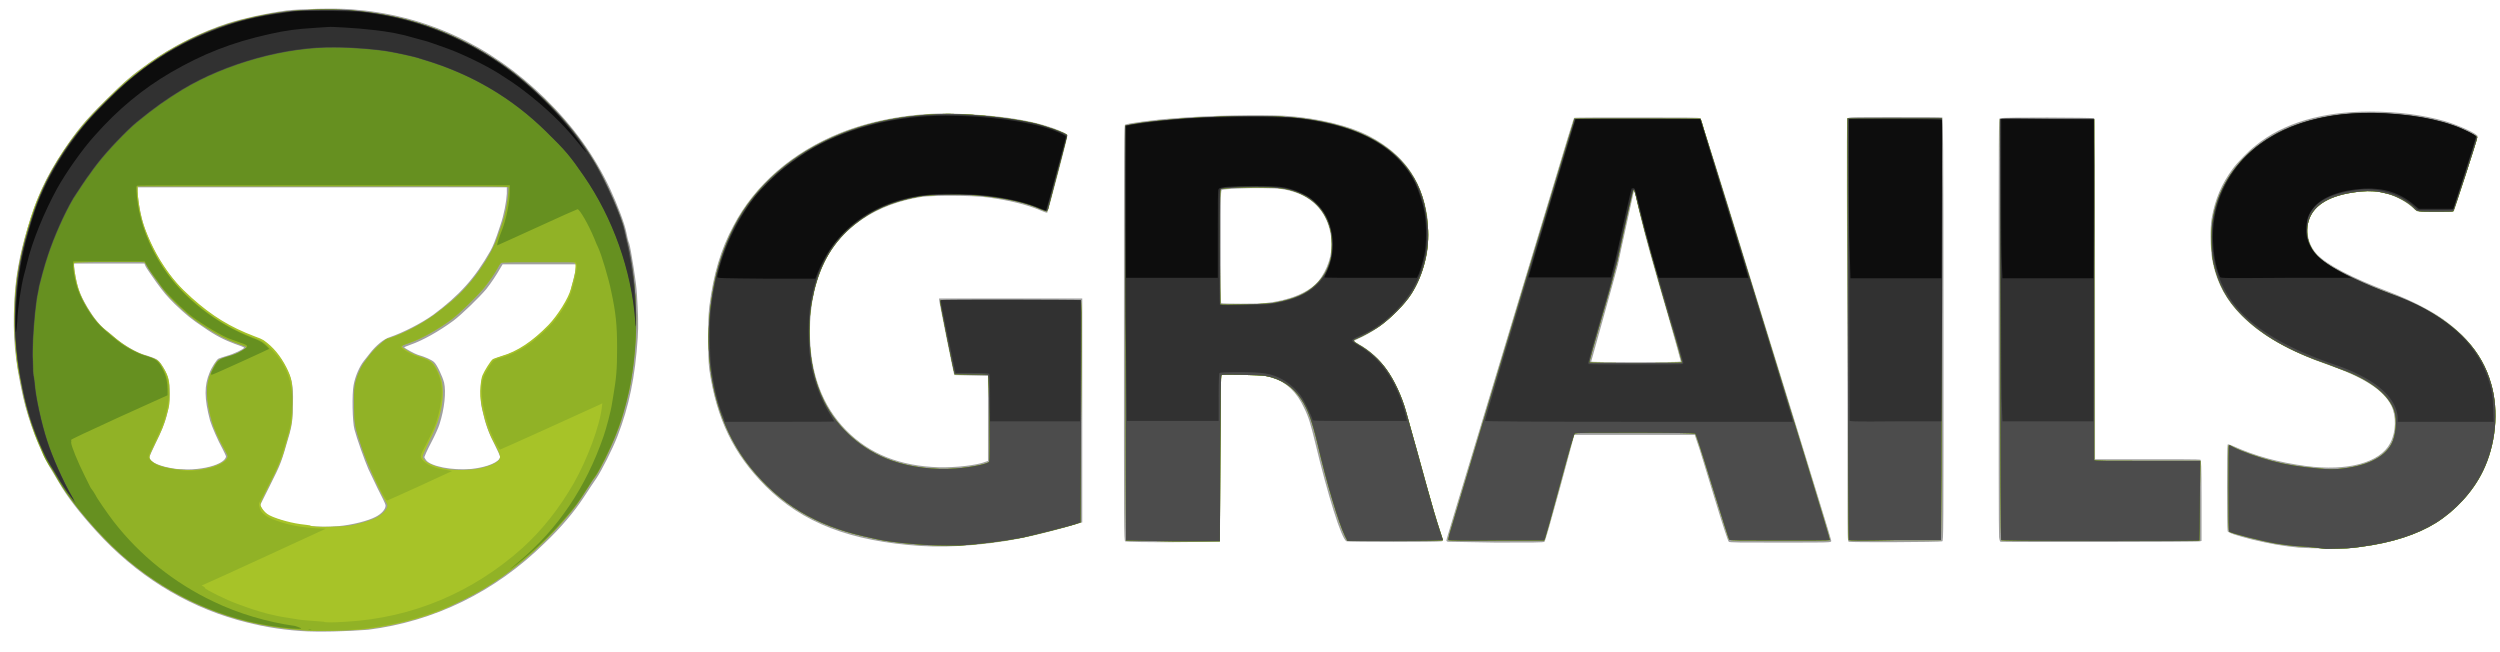 <?xml version="1.0" encoding="utf-8"?>
<!-- Generator: Adobe Illustrator 17.1.0, SVG Export Plug-In . SVG Version: 6.00 Build 0)  -->
<!DOCTYPE svg PUBLIC "-//W3C//DTD SVG 1.1//EN" "http://www.w3.org/Graphics/SVG/1.1/DTD/svg11.dtd">
<svg version="1.1" id="Layer_1" xmlns="http://www.w3.org/2000/svg" xmlns:xlink="http://www.w3.org/1999/xlink" x="0px" y="0px"
	 viewBox="0 0 593.9 155" enable-background="new 0 0 593.9 155" xml:space="preserve">
<path display="none" fill="#FEFEFE" d="M0,252.5V0h297h297v252.5V505H297H0V252.5L0,252.5z M0,252.5"/>
<path fill="#A0A09F" d="M69.9,330.1c-20.4-1.9-37.4-11.4-51-28.2c-2.2-2.8-3.8-4.9-5.1-7.1c-0.6-1-1.5-2.6-2.2-3.6
	c-0.6-1-1.4-2.5-1.8-3.4c-0.4-0.8-0.9-2.1-1.2-2.8c-0.7-1.6-2-5.5-2.7-8.2c-1.6-6.2-2.8-14.5-2.8-19.7c0-4.6,0.4-9.8,1.1-13.7
	c0.7-3.7,0.8-4.4,2.1-8.7c1.5-5.2,2.2-7.1,4.3-11.3c2.4-4.8,5.3-9.3,9-13.8c2.1-2.5,8.6-9,11-11c9.7-7.9,19.7-12.7,31.3-15
	c8.2-1.6,17.8-1.9,26.1-0.7c16.2,2.3,30,9.3,41.9,21.2c4.9,4.9,8.9,10,12,15.4c2.4,4.1,6,12.5,6.6,15.2c0.2,0.8,0.5,2,0.7,2.7
	c0.8,2.8,1.8,9.6,2.1,13.9c0.6,9.2-0.6,19.9-3.2,28.1c-1.4,4.4-4.6,11.4-6.6,14.3c-0.6,0.9-1.9,2.9-3,4.5c-2.2,3.4-5.3,7-8.9,10.5
	c-12.2,12-26.1,18.9-42.3,21C82.9,330.4,74.3,330.6,69.9,330.1L69.9,330.1z M80.6,305.2c5.4-0.6,9.5-2,10.7-3.8
	c0.5-0.8,0.5-1.2-0.3-2.6c-0.4-0.7-0.8-1.5-1-1.9c-0.1-0.4-0.6-1.3-1-2.1c-2.2-4.5-4.7-11.4-5.1-14.6c-0.1-0.4-0.1-2.3-0.1-4.2
	c0-2.7,0.1-3.7,0.3-4.8c0.3-1.6,1.4-4.2,2-4.9c0.2-0.2,0.6-0.8,0.9-1.3c1.2-1.8,4-4.4,4.9-4.7c2-0.6,5.6-2.2,8.2-3.8
	c5.7-3.3,11.4-8.8,14.7-14.1c1.7-2.8,2.4-4,2.8-5.2c0.2-0.6,0.6-1.8,0.9-2.5c1-2.5,2.1-7.6,2-9.4l-0.1-0.8l-43.7,0
	c-29.6,0-43.8,0-43.9,0.1c-0.2,0.2-0.2,0.7,0.2,3.4c0.6,4.2,1.5,7.2,3.6,11.3c2.4,4.8,5.1,8.3,9.4,12.1c2.2,2,3.8,3.2,6.2,4.7
	c2.4,1.5,6.1,3.3,8.9,4.3c1,0.3,1.3,0.5,2.6,1.6c2.5,1.9,4.9,5.9,5.7,9.1c0.7,3.2,0.5,8.3-0.4,11.9c-1.6,6.1-2.1,7.4-4.9,12.9
	c-1.1,2.3-2.1,4.3-2.1,4.5c0,0.6,0.7,1.5,1.5,2.1c1.5,1,5.4,2.2,8.7,2.5c0.8,0.1,1.7,0.2,2,0.2C75.4,305.5,78.7,305.4,80.6,305.2
	L80.6,305.2z M47.3,291.6c2-0.3,3.7-0.7,4.8-1.2c0.8-0.4,1.7-1.2,1.7-1.6c0-0.1-0.7-1.6-1.5-3.2c-1.6-3.2-2.2-4.7-2.8-7.4
	c-0.6-2.8-0.7-4.3-0.6-5.9c0.2-1.6,1-4.1,1.7-5.2c0.9-1.4,1.4-1.7,3.3-2.3c1.6-0.4,4.1-1.6,4.1-1.9c0-0.1-0.9-0.4-2-0.8
	c-3.1-1.1-6.8-3.2-10.3-5.8c-2.2-1.6-6.1-5.5-7.5-7.4c-0.6-0.9-1.6-2.2-2.2-3.1c-0.6-0.8-1.2-1.8-1.4-2.2l-0.3-0.7H26h-8.4l0.1,1.2
	c0.2,3.1,1.2,6,2.8,8.8c1.8,3.2,2.6,4.1,6.1,7.1c2.6,2.2,5.6,4,8,4.7c2.8,0.8,3.3,1.2,4.6,3.7c0.9,1.6,1.2,3,1.2,5.4
	c0,3.7-0.9,6.9-3.3,11.7c-0.8,1.7-1.5,3.2-1.5,3.5c0,0.5,0.9,1.3,1.8,1.7c1.2,0.5,2.8,0.8,5.8,1.2C44.2,291.9,45.5,291.8,47.3,291.6
	L47.3,291.6z M113.5,291.4c1.9-0.3,2.8-0.6,3.8-1.1c0.9-0.5,1.4-1.1,1.4-1.5c0-0.2-0.6-1.5-1.3-2.9c-3.2-6.3-4.3-13.2-2.7-16.7
	c0.6-1.2,2.1-3.5,2.5-3.7c0.2-0.1,1.1-0.4,2-0.7c3.8-1.1,7.4-3.5,11.2-7.4c1.5-1.6,2.2-2.5,3.8-5.4c0.9-1.5,1.1-2.1,1.6-3.8
	c0.8-3,1-4,0.9-4.6l0-0.6h-8.7h-8.7l-0.6,1c-1.6,3-3.5,5.3-6.9,8.7c-3.5,3.4-5.1,4.7-9.4,7.1c-2,1.2-3,1.6-4.9,2.3
	c-0.7,0.2-1.4,0.5-1.4,0.6c-0.1,0.2,2,1.4,3,1.7c2.1,0.7,3.5,1.3,3.9,1.7c0.7,0.7,2,3.3,2.4,4.8c0.2,0.9,0.3,1.7,0.2,3.2
	c-0.2,3.6-1.1,6.9-3.3,11.3c-0.9,1.7-1.6,3.2-1.6,3.3c0,0.4,0.8,1.2,1.7,1.7C104.8,291.7,109.6,292.1,113.5,291.4L113.5,291.4z
	 M545,310.3c-2.7-0.3-5.4-0.7-8.4-1.4c-2.8-0.7-6.6-1.8-7.1-2.1l-0.4-0.2v-10.3c0-8.2,0-10.3,0.2-10.5c0.2-0.1,0.7,0,1.9,0.6
	c5.3,2.5,11.2,3.9,18.9,4.7c2.9,0.3,4.7,0.3,6.9,0c6.9-0.9,10.6-3.3,11.7-7.6c0.4-1.4,0.4-4.4,0-5.6c-1-3.1-4-6-8.8-8.3
	c-2.2-1.1-3.8-1.7-7.4-2.9c-10.4-3.6-18.2-8.6-22.6-14.5c-1.1-1.5-2.7-4.4-3.3-6.2c-1-2.9-1.7-7.5-1.5-10.7
	c0.4-7.4,3.2-13.4,8.6-18.6c7.5-7.2,18.5-10.6,32.6-9.9c8.4,0.4,15,1.9,20.1,4.4c2.6,1.3,2.7,0-0.6,10.1c-1.5,4.8-2.9,8.8-3,8.9
	c-0.2,0.2-1.1,0.2-4.4,0.2h-4.2l-0.9-0.8c-2.5-2.2-5.1-3.4-8.7-3.9c-1.9-0.3-3.3-0.2-6.2,0.3c-6.7,1.1-10.2,4.1-10.2,8.7
	c0,2.6,0.6,4.2,2.3,6c2.3,2.4,8.3,5.7,15.7,8.4c10,3.7,16.3,7.5,20.5,12.6c4.6,5.5,6.7,12.2,6.1,19.4c-0.6,7.3-3.3,13.4-8.3,18.6
	c-2.7,2.8-5,4.5-8.8,6.3c-5,2.4-9.9,3.7-17.6,4.5C555.3,310.6,547.9,310.6,545,310.3L545,310.3z M218.3,310.1
	c-14.6-1-25.4-4.7-33.6-11.6c-3.5-3-7.5-7.5-9.7-11.3c-3.3-5.5-5.4-11.6-6.4-19.1c-0.4-2.9-0.4-11.8,0-15c0.4-2.9,1.2-7.4,1.9-9.6
	c2.4-8.4,7-16,13.2-21.6c8.8-8,19.8-12.7,33.7-14.3c9.5-1.1,24.7,0.2,32.3,2.8c1.7,0.6,4,1.7,4.1,1.9c0.1,0.3-4.6,18.2-4.9,18.3
	c-0.1,0.1-0.7-0.1-1.3-0.4c-3.5-1.6-9.2-2.9-15.5-3.4c-2.4-0.2-9.7-0.2-11.6,0c-5.6,0.6-11,2.5-15,5.2c-4.2,2.8-7.2,6.1-9.3,10.4
	c-4.1,8.3-4.8,20-1.6,29.2c2.1,6.1,5.8,11,11.1,14.5c4,2.7,8.6,4.2,14.6,5c4.3,0.5,12-0.1,14.1-1.2l0.4-0.2l0-10.1l0-10.1l-4,0
	c-3.9,0-4,0-4.1-0.4c-0.3-0.8-3.6-17.4-3.5-17.6c0.1-0.2,1.8-0.2,17-0.2l16.9,0v26.6v26.6l-1.1,0.4c-1.7,0.6-6.7,1.9-10.4,2.7
	c-4.6,1.1-8.5,1.7-14.1,2.2C228.1,310.1,221.1,310.3,218.3,310.1L218.3,310.1z M267.2,308.9c-0.3-0.3-0.3-98.8,0-98.9
	c0.3-0.2,3.5-0.7,6.4-1c6.8-0.8,13.2-1.1,23.1-1.1c8.1,0,10.2,0.1,14.1,0.7c10,1.5,17,4.6,21.9,9.8c3.7,3.9,5.8,8.7,6.5,14.9
	c0.8,7.7-1.6,15.2-6.8,20.7c-3,3.1-6,5.3-9.9,7l-0.9,0.4l1.2,0.7c5.8,3.3,9.5,8.9,11.9,17.8c0.5,1.9,3.1,11.2,5.7,20.6
	c1,3.4,1.8,5.9,2.6,7.9c0.2,0.4,0.2,0.5,0,0.7c-0.1,0.1-4.8,0.2-11.5,0.2c-10.5,0-11.3,0-11.6-0.3c-1.2-1-4.8-12.7-7.6-25.1
	c-1.2-5.1-3-8.8-5.4-11.1c-2.8-2.6-5.4-3.3-12.5-3.2l-4.2,0l0,19.7c0,15.5-0.1,19.7-0.2,19.8c-0.1,0.1-5.2,0.1-11.2,0.1
	C270.1,309.1,267.4,309.1,267.2,308.9L267.2,308.9z M303,252c5-0.9,8.5-2.7,10.6-5.3c1-1.2,1.9-3.2,2.3-4.9c0.5-2.1,0.5-5-0.1-7.2
	c-0.6-2.4-1.5-3.9-3.1-5.6c-1.1-1.1-1.7-1.5-2.8-2.1c-3-1.5-4.7-1.9-9.9-2c-3.6-0.1-9.2,0.1-9.8,0.4c-0.2,0.1-0.2,1.8-0.2,13.5
	c0,7.4,0.1,13.4,0.1,13.5c0.1,0.1,2.6,0.1,5.6,0C300.3,252.4,301.5,252.3,303,252L303,252z M343.7,308.9c-0.1-0.1-0.1-0.4,0-0.6
	c0.2-0.8,30.1-99.6,30.3-99.8c0.1-0.2,3.3-0.2,15.2-0.2c13.9,0,15,0,15.1,0.3c0.5,1.4,31,100,30.9,100.2c0,0.2-1,0.3-12.2,0.3
	l-12.1,0l-0.2-0.4c-0.1-0.2-1.9-5.9-3.9-12.6c-2-6.7-3.8-12.3-3.9-12.4c-0.1-0.2-3.1-0.2-14.4-0.2l-14.2,0l-3.4,12.5
	c-1.9,6.9-3.5,12.6-3.6,12.8c-0.2,0.2-1.7,0.2-11.8,0.2C345.2,309.1,343.8,309.1,343.7,308.9L343.7,308.9z M399.3,266.3
	c0-0.1-1.3-5-3.1-11c-3.5-12-5.6-19.6-7-25.4c-0.5-2.1-1-3.9-1-4c-0.1-0.1-0.3,0.6-2.9,12.4c-1.4,6.3-2,8.6-4.5,17.5
	c-1.6,5.7-2.9,10.4-2.9,10.4C378,266.4,399.2,266.4,399.3,266.3L399.3,266.3z M439.1,309c-0.2-0.1-0.2-10.3-0.2-50.4v-50.3l11.3,0
	l11.3,0l0,50.2c0,40.1,0,50.3-0.2,50.4C461.2,309.1,439.4,309.1,439.1,309L439.1,309z M475.1,308.9c-0.1-0.1-0.2-11.5-0.2-50.2
	c0-27.5,0.1-50.1,0.1-50.2c0.1-0.2,2.5-0.2,11.4-0.2l11.3,0l0,40.5l0,40.5h12.4c6.8,0,12.5,0,12.6,0.1c0.2,0.1,0.3,1.1,0.3,9.7
	c0,8.6,0,9.7-0.3,9.7c-0.1,0.1-10.9,0.1-23.9,0.1C480.7,309.1,475.2,309.1,475.1,308.9L475.1,308.9z M71.4,149.9
	c-5.5-0.4-9.8-1.2-14.9-2.6c-12.8-3.6-24.3-10.8-33.7-21.2c-3.9-4.3-7-8.3-8.8-11.5c-0.6-1-1.5-2.5-2.1-3.5c-2.4-4-5.1-11-6.4-16.7
	C3.5,85.4,3,79.8,3.4,71.7c0.3-5.9,1.2-11,3.1-17.4c2.3-7.7,4.4-12.2,8.5-18.4c3.2-4.8,5.3-7.4,10.1-12.1c4.5-4.5,6.5-6.2,10.8-9.2
	c5.3-3.7,11.8-7,18.3-9.1c3.8-1.2,8.8-2.3,13.8-3c3.3-0.4,11.7-0.6,15.5-0.3c17.5,1.3,32.9,8.4,46,21.2c6.7,6.6,11.7,13.5,15.5,21.6
	c1.7,3.7,3.4,8.1,3.8,10.2c0.2,1.1,0.5,2.3,0.7,2.7c0.4,1.4,1.7,9.4,1.8,11.8c0.3,4.6,0.4,7.7,0.2,10.5c-0.6,9.4-2.1,16.4-4.8,23.4
	c-1.2,3.1-3.8,8.2-5,10c-0.5,0.7-1.9,2.8-3,4.5c-2.3,3.5-5.4,7.2-9.3,10.9c-11.8,11.6-26.2,18.6-41.9,20.6
	C82.7,150,75.5,150.2,71.4,149.9L71.4,149.9z M80.3,125c3.4-0.3,7.2-1.3,8.9-2.2c1.4-0.7,2.4-1.8,2.4-2.7c0-0.2-0.3-0.9-0.6-1.5
	c-0.6-1.1-1.9-3.8-3.5-7.2c-0.8-1.8-2.8-7.4-3.3-9.4c-0.5-1.8-0.6-8.5-0.2-10.5c0.4-2.2,1.4-4.4,2.4-5.7c0.3-0.4,1-1.3,1.5-1.9
	c1.4-1.8,3.3-3.4,4.7-3.8c3.2-1.1,7.5-3.3,10.3-5.3c6.3-4.7,9.9-8.7,13.6-15.2c0.6-1.1,1.1-2.2,2.4-6.2c0.8-2.3,1.4-5.5,1.5-7.4
	l0-1.5H76.6H32.7l0,1c0.1,2.8,0.9,6.8,2,9.6C37.8,63.2,43.2,70,51,75.2c3.2,2.2,6.1,3.6,9.6,4.9c1.7,0.6,2.7,1.3,4.2,2.8
	c1.4,1.4,2.5,3,3.4,4.9c1.2,2.5,1.5,4,1.4,7.8c0,3.5-0.2,5.2-0.8,7.4c-2.1,7.2-1.9,6.8-4.8,12.6l-2.2,4.4l0.3,0.6
	c0.4,1.1,1.8,2.2,3.1,2.5c0.4,0.1,1.2,0.4,1.9,0.6C70.3,124.9,75.9,125.4,80.3,125L80.3,125z M46.8,111.4c2.9-0.3,5.4-1.1,6.4-2.1
	c0.3-0.3,0.5-0.7,0.5-0.8c0-0.2-0.4-1-0.8-1.8c-1.2-2.2-2.5-5.2-3-6.8c-1.4-5.3-1.4-8.3-0.1-11.4c0.5-1.3,1.7-3.1,2.1-3.3
	c0.2-0.1,1.1-0.4,2.1-0.7c1.5-0.4,4-1.6,4-1.9c0-0.1-1-0.5-2.2-0.9c-2.4-0.9-4.5-1.9-7.5-4c-2.7-1.8-4.1-2.9-6.8-5.5
	c-1.8-1.8-2.6-2.7-4.4-5.2c-1.2-1.7-2.3-3.3-2.5-3.7l-0.3-0.7H26h-8.4v0.6c0,0.9,0.6,4.1,1,5.3c0.5,1.5,1.1,2.7,2.2,4.6
	c1.5,2.5,2.9,4.2,4.4,5.4c0.4,0.3,1.2,0.9,1.8,1.5c2.2,1.9,5.3,3.7,7.3,4.3c0.5,0.1,1.5,0.5,2.1,0.7c1,0.4,1.2,0.6,1.8,1.4
	c1.6,2.3,2.1,4,2.1,7.1c0,3.7-0.9,6.9-3.3,11.7c-0.8,1.7-1.5,3.2-1.5,3.4c0,1.2,2.6,2.3,6.4,2.8C44.1,111.5,44.9,111.6,46.8,111.4
	L46.8,111.4z M112,111.4c3.8-0.4,6.8-1.7,6.8-2.9c0-0.2-0.6-1.5-1.3-2.9c-1.4-2.7-2.2-4.9-2.9-8.1c-0.4-1.6-0.4-2.2-0.4-4.2
	c0-1.8,0.1-2.6,0.3-3.3c0.3-1.1,2.1-4.2,2.7-4.6c0.2-0.2,1.2-0.5,2.1-0.8c1.8-0.5,3.6-1.3,5.4-2.5c1.6-1,5-3.9,6.5-5.6
	c1-1.1,3.1-4.3,3.9-6c0.4-0.9,1.7-6.2,1.7-7l0-0.7h-8.7h-8.7l-0.6,1c-0.8,1.4-2.1,3.4-3.3,4.9c-1.6,1.9-5.8,6-7.8,7.5
	c-3.4,2.5-7.3,4.7-10.2,5.7c-0.9,0.3-1.5,0.6-1.5,0.6c0.2,0.3,2.6,1.6,3.3,1.8c1.5,0.4,3.3,1.2,3.8,1.7c0.7,0.6,2,3.4,2.4,4.9
	c0.5,2.2,0.1,6.2-1.1,9.9c-0.2,0.7-1.1,2.7-2,4.4c-0.9,1.7-1.6,3.3-1.6,3.4c0,0.1,0.2,0.4,0.4,0.7
	C102.3,110.8,107.4,111.8,112,111.4L112,111.4z M546.1,130.1c-4.1-0.4-6.7-0.9-11-1.9c-3.9-1-5.7-1.6-5.9-2
	c-0.2-0.6-0.2-20.4,0-20.6c0.1-0.1,0.5,0,1.4,0.4c5.1,2.3,10.5,3.8,17.2,4.7c9.9,1.3,17.6-0.8,20-5.4c1.4-2.6,1.5-6.4,0.3-8.9
	c-1.9-3.8-6.6-6.8-15.5-9.9c-7.2-2.5-13.6-5.8-18-9.6c-5.1-4.3-8-9.2-9.1-15.4c-0.4-2.5-0.5-7.4-0.1-9.6c0.8-4.6,2.4-8.3,5-11.8
	c1-1.4,3.8-4.3,5.4-5.5c6.6-5.4,15.9-8.1,27.2-8.1c6.5,0,12.7,0.8,17.9,2.3c3.3,1,7.7,3,7.7,3.6c0,0.4-5.5,17.3-5.6,17.6
	c-0.1,0.2-1.2,0.2-4.5,0.2h-4.3l-1.3-1.1c-3.1-2.6-7.7-4.1-11.8-3.7c-8.3,0.8-12.6,3.6-12.9,8.5c-0.2,2.6,0.6,4.7,2.2,6.5
	c2.4,2.5,8.3,5.6,16.8,8.8c5.6,2.1,11.3,5,14.6,7.7c5,3.9,8.2,8.4,9.8,13.7c0.8,2.7,1.1,4.9,1.1,8c0,5.1-0.9,9-3.1,13.4
	c-2.9,5.9-7.9,10.8-14,13.8c-5.1,2.5-10.2,3.7-18,4.5C555.1,130.3,548.4,130.3,546.1,130.1L546.1,130.1z M218.7,129.7
	c-16.7-1.1-28.1-5.5-36.8-14.2c-7.6-7.6-11.7-16-13.4-27.7c-0.4-2.9-0.4-11.9,0-15c1-7.8,2.7-13.5,5.7-19.1
	c5.1-9.8,14.1-17.6,25.6-22.2c7.8-3.1,17.6-4.8,26.8-4.5c11.4,0.3,20.2,1.8,25.7,4.3c0.7,0.3,1.3,0.7,1.3,0.8
	c0.1,0.3-4.6,18.1-4.8,18.4c-0.1,0.1-0.7-0.1-1.6-0.5c-3.3-1.4-7.4-2.4-12.6-3.1c-3.8-0.5-13-0.5-15.8-0.1
	c-10.6,1.7-18.7,7.1-22.8,15.2c-2.4,4.9-3.6,10.4-3.6,16.8c0,9.7,2.9,17.6,8.6,23.4c5.6,5.7,12.8,8.5,22,8.8c4,0.1,9.2-0.5,11.1-1.3
	l0.6-0.2l0-10.1l0-10.1l-4-0.1l-4-0.1l-0.1-0.4c-0.2-0.7-3.5-17-3.5-17.4v-0.4l17,0l17,0v26.6v26.6l-1.4,0.4
	c-2.2,0.7-7.1,2-10.6,2.8C236.6,129.3,226.2,130.2,218.7,129.7L218.7,129.7z M267.3,128.6c-0.3-0.2-0.3-2.7-0.3-49.5
	c0-46.8,0-49.4,0.3-49.5c0.6-0.3,7-1.2,11.6-1.5c8.2-0.7,20.3-0.9,26.3-0.6c7.9,0.5,15.6,2.4,20.4,5c7.6,4.1,11.8,9.8,13.3,18
	c0.3,1.5,0.3,2.5,0.3,5.2c0,3.1,0,3.5-0.4,5.4c-1.2,5.4-3.2,9.2-7.2,13.1c-2.9,2.9-5.7,4.8-8.8,6.2c-0.6,0.3-1.1,0.5-1.1,0.6
	c0,0.1,0.5,0.4,1,0.7c5.6,3.1,9.4,8.8,11.7,17.3c0.4,1.5,1.3,4.9,2.1,7.5c0.7,2.6,2,7.1,2.7,9.9c0.8,2.8,1.9,6.6,2.5,8.4
	c0.6,1.8,1.1,3.4,1.1,3.5c0,0.1-0.1,0.3-0.4,0.3c-0.8,0.2-22.1,0.2-22.5,0c-1.2-0.4-4.5-11.1-7.5-23.6c-1-4.1-1.5-5.9-2.6-8.1
	c-1.7-3.7-4.1-6-7.3-7.1c-1.9-0.6-3.8-0.8-8.4-0.8l-4.2,0l0,19.6c0,18.2-0.1,19.6-0.3,19.8C289.3,128.9,267.8,128.9,267.3,128.6
	L267.3,128.6z M300.6,72c5.7-0.6,10.3-2.5,12.6-5.2c2.1-2.6,3.4-6.4,3.1-9.7c-0.5-5.6-3.4-9.5-8.3-11.3c-2.3-0.8-3.9-1.1-7.8-1.1
	c-3.7-0.1-9.4,0.2-9.9,0.4c-0.3,0.2-0.3,0.4-0.3,13.5c0,7.3,0,13.4,0.1,13.4C290.2,72.2,298.9,72.2,300.6,72L300.6,72z M344,128.7
	c-0.2,0-0.4-0.2-0.4-0.3c0-0.3,1.3-4.5,17.8-59.2c12.8-42.4,12.4-41.1,12.6-41.2c0.1-0.1,6.8-0.1,14.9-0.1c11.5,0,14.8,0,15,0.2
	c0.1,0.1,2.7,8.1,6.3,19.7c3.3,10.7,10.2,33.1,15.4,49.8c5.1,16.6,9.4,30.4,9.4,30.7c0.1,0.4,0,0.4-0.5,0.5
	c-0.3,0.1-5.8,0.1-12.1,0.1c-8.9,0-11.5,0-11.7-0.2c-0.2-0.1-1.5-4.1-3.6-11c-1.8-5.9-3.5-11.6-3.9-12.6l-0.6-1.8l-14.3,0l-14.3,0
	l-3.4,12.6c-2.3,8.4-3.5,12.6-3.7,12.8c-0.2,0.2-2.7,0.2-11.5,0.2C349.4,128.8,344.2,128.7,344,128.7L344,128.7z M399.3,85.9
	c0-0.1-1.3-4.9-3-10.8c-1.7-5.8-3.7-12.7-4.4-15.3c-1.2-4.3-3.2-12.3-3.4-13.7c-0.1-0.3-0.2-0.6-0.3-0.6c-0.1,0-0.1,0-0.1,0.1
	c0,0.1-2.9,13.1-3.8,17.5c-0.3,1.1-1.8,6.7-3.4,12.4c-1.6,5.7-2.9,10.4-2.9,10.4C378,86.1,399.2,86.1,399.3,85.9L399.3,85.9z
	 M439.2,128.7c-0.3-0.1-0.3-0.8-0.3-12.8c0-7,0-29.5-0.1-50.1c-0.1-35.4-0.1-37.4,0.2-37.7c0.3-0.3,1-0.3,11.2-0.3
	c6,0,11,0,11.2,0.1c0.2,0.1,0.3,4.7,0.3,50.3c0,49.5,0,50.2-0.3,50.4C461,128.8,439.8,128.9,439.2,128.7L439.2,128.7z M475.3,128.7
	c-0.2,0-0.3-0.4-0.4-1.1c-0.1-0.6-0.1-23.2-0.1-50.2c0-48.4,0-49.2,0.3-49.3c0.5-0.3,22.1-0.2,22.4,0c0.1,0.1,0.2,9.4,0.2,40.6v40.4
	h12.4c6.8,0,12.5,0,12.6,0.1c0.2,0.1,0.3,1.1,0.3,9.7v9.6l-0.4,0.1C522.3,128.8,475.7,128.8,475.3,128.7L475.3,128.7z M475.3,128.7"
	/>
<path fill="#A7C328" d="M73,330.1c-18.2-1.1-33.5-7.7-46.5-20.1c-5-4.8-10.6-11.8-13.1-16.3c-0.3-0.5-1-1.7-1.5-2.6
	c-2.1-3.4-4.6-9.9-5.9-15c-0.5-2-1.5-6.8-1.8-9c-1.5-10.2-0.8-21.2,2.1-31.1c1.9-6.4,2.4-7.9,4.5-12.1c3.2-6.7,7.6-12.6,13.5-18.7
	c6.8-6.9,12.9-11.5,20.4-15.2c7.3-3.6,14.3-5.7,22.8-6.8c3.2-0.4,12.5-0.6,16.1-0.3c9.5,0.8,18.5,3.3,26.7,7.4
	c7.3,3.7,13.5,8.2,19.5,14.2c5.1,5.1,9,10.2,12.3,15.9c2.5,4.3,5.7,11.8,6.3,14.9c0.2,1,0.5,2.1,0.6,2.6c0.3,0.9,0.8,3.9,1.4,7.8
	c1.1,7.3,0.9,16.7-0.6,25.7c-0.2,1.3-1.5,6.4-2,8.2c-1.2,4-4.8,11.8-6.5,14.1c-0.5,0.6-1.2,1.7-1.6,2.4c-1.4,2.3-2.9,4.5-3.9,5.6
	c-8.1,9.7-15.8,16-25.3,20.8c-5.2,2.6-9.3,4.2-14.7,5.5C88.8,329.7,80,330.6,73,330.1L73,330.1z M81.4,305.3c2.9-0.3,6.3-1.2,7.9-2
	c1.4-0.7,2.7-2.1,2.7-2.9c0-0.1-0.3-0.8-0.7-1.5c-0.7-1.2-1.5-3-3.5-7.2c-0.9-2.1-2.8-7.5-3.3-9.8c-0.3-1.5-0.4-1.9-0.4-5.5
	c0-3.2,0.1-4.1,0.3-5.1c0.4-1.5,1.4-4.1,1.9-4.6c0.2-0.2,0.6-0.7,0.8-1.1c0.8-1.2,2-2.6,3.3-3.7c1-0.9,1.5-1.2,2.6-1.5
	c8.3-2.8,17.5-10.1,22.1-17.6c1.6-2.7,2.5-4.2,2.9-5.4c0.2-0.7,0.6-1.8,0.9-2.5c1.1-2.7,2.3-9.1,2-10.1l-0.1-0.3l-44.1,0l-44.1,0
	l-0.1,0.5c-0.1,0.8,0.4,4.4,0.9,6.6c0.6,2.6,1.3,4.6,2.8,7.6c2.4,4.9,5.4,8.7,9.8,12.7c4.1,3.7,8.9,6.5,14.3,8.6
	c1.9,0.7,2.8,1.3,4.3,2.8c2.2,2.3,3.9,5.3,4.5,8.2c0.3,1.5,0.3,2,0.3,5.3c-0.1,4-0.2,4.8-1.5,8.8c-0.3,1-0.6,2.1-0.7,2.5
	c-0.4,1.4-1.4,3.8-3.5,7.9c-2.1,4.1-2.1,4.2-1.9,4.8c0.7,2.3,5.5,4.1,12.6,4.7C76.2,305.8,78.6,305.7,81.4,305.3L81.4,305.3z
	 M48,291.8c3-0.5,5.2-1.4,5.8-2.6l0.3-0.6l-0.6-1.1c-2.9-5.2-4.3-9.7-4.3-13.9c0-2.5,0.2-3.5,1.3-5.6c1-2,1.5-2.5,3.5-3
	c0.9-0.2,1.9-0.6,2.2-0.8c1.2-0.6,2.3-1.4,2.2-1.6c0-0.1-0.7-0.3-1.4-0.6c-2.3-0.8-3.7-1.3-5.4-2.3c-6.4-3.6-10.5-7.3-14.4-12.8
	c-1.2-1.6-2.2-3.2-2.4-3.6c-0.1-0.3-0.4-0.7-0.5-0.8c-0.4-0.2-16.4-0.2-16.8,0c-0.3,0.2-0.3,0.3-0.2,1.1c0.2,1.8,0.8,4.4,1.2,5.7
	c1.1,2.9,3.3,6.5,5.2,8.3c4.5,4.2,7.3,6.1,10.7,7.1c2.8,0.9,3,1,4.2,3c1,1.7,1.4,2.9,1.5,5.3c0.2,3.7-0.8,7.4-3.4,12.4
	c-0.8,1.7-1.5,3.2-1.5,3.3c0,0.4,0.8,1.2,1.5,1.6C38.8,291.7,44.3,292.3,48,291.8L48,291.8z M113,291.8c3.4-0.5,5.3-1.4,5.8-2.7
	c0.1-0.4,0-0.7-1.2-3.1c-1.9-3.8-3.1-7.6-3.4-11.1c-0.2-1.8,0-4.1,0.5-5.3c0.3-0.8,1.9-3.5,2.3-3.8c0.1-0.1,1-0.4,2-0.7
	c4.1-1.2,7.5-3.5,11.4-7.5c2.3-2.4,4.6-6.2,5.3-8.7c0.2-0.8,0.5-2.1,0.7-2.7c0.4-1.6,0.5-3.1,0-3.4c-0.4-0.2-16.9-0.2-17.3,0
	c-0.2,0.1-0.5,0.5-0.7,1c-0.6,1.1-2.1,3.4-3.3,4.9c-1.5,1.8-6.2,6.4-8,7.8c-3.4,2.5-7.2,4.6-9.8,5.4c-1.9,0.6-2,0.7-1.7,1
	c0.4,0.5,2.5,1.5,4.2,2.2c2.9,1,3,1.1,4,3c1.1,2,1.4,3.3,1.4,5.6c0,3.7-1,7-3.3,11.7c-0.8,1.7-1.5,3.2-1.5,3.4
	c0,0.5,0.7,1.3,1.5,1.8C104.1,291.8,109.1,292.3,113,291.8L113,291.8z M547.7,310.3c-6.5-0.6-11.3-1.5-16.2-3.1l-1.9-0.6l0-10.4
	c0-5.7,0-10.4,0-10.4c0,0,1,0.4,2.2,0.9c5.8,2.5,12.3,4,20.2,4.7c2.3,0.2,4.7,0,7.3-0.5c7-1.4,10.2-4.7,10.2-10.5
	c0-2.7-0.8-4.6-2.9-6.8c-2.7-2.7-6.3-4.7-12.7-6.9c-8.3-2.9-13.8-5.8-18.7-9.8c-6.3-5.2-9.4-11.8-9.5-20.1c0-7.9,2.8-14.5,8.5-20
	c2.6-2.5,5-4.2,8.2-5.7c5.9-2.8,12.6-4.2,20.7-4.2c6.7,0,12.8,0.8,17.9,2.3c3.4,1,7.4,2.8,7.5,3.4c0,0.3-5.2,16.7-5.5,17.2
	c-0.1,0.2-1.1,0.2-4.4,0.2h-4.2l-0.8-0.7c-4.5-4.1-11-5.1-18.1-2.9c-4.3,1.3-6.7,3.6-7.3,6.8c-0.2,1.3-0.2,2,0.1,3.4
	c0.7,3.2,2.7,5.3,7.9,8.1c3,1.6,6.1,3,12.8,5.5c7.4,2.8,13.6,6.7,17.4,11c4.1,4.7,6.2,10,6.5,16.3c0.3,8.5-2.5,15.9-8.3,21.9
	c-2.6,2.7-5,4.5-8.6,6.2c-6.2,3.1-13.8,4.6-23.1,4.7C550.3,310.3,548.1,310.3,547.7,310.3L547.7,310.3z M216.8,309.8
	c-13.9-1.2-24.1-4.9-32-11.5c-1.8-1.5-4.8-4.6-6.3-6.4c-7.3-9.1-10.8-21-10-34.4c0.8-14.2,5.4-25.5,13.8-33.9
	c8.6-8.6,20.6-14,34.2-15.5c0.8-0.1,2.2-0.2,3-0.3c1.9-0.2,7.8-0.2,11.3,0c6.6,0.4,11.9,1.2,16.6,2.4c2.9,0.8,6.1,2.1,6.1,2.5
	c0,0.4-4.6,17.7-4.8,17.8c-0.1,0.1-0.4,0-0.8-0.2c-3-1.5-8.4-2.8-14.2-3.4c-3.4-0.4-9.2-0.5-12.1-0.3c-6,0.5-11.7,2.3-16.1,5.2
	c-7.5,4.9-11.4,11.6-12.9,21.8c-0.3,2.4-0.4,8.2-0.1,10.6c1,7.9,3.8,14,8.6,18.7c4.6,4.5,9.8,7.1,16.7,8.3c4.4,0.7,8.1,0.8,12.9,0.1
	c1.7-0.2,3.8-0.8,4.1-1.1c0.2-0.1,0.2-2.4,0.2-10.4c0-9.2,0-10.3-0.3-10.4c-0.1-0.1-1.9-0.1-4-0.1c-2.1,0-3.8-0.1-3.8-0.1
	c-0.2-0.3-3.6-17.4-3.5-17.5c0-0.1,7.5-0.1,16.7-0.1c12.7,0,16.6,0,16.8,0.2c0.1,0.1,0.2,6.2,0.2,26.4c0,14.4-0.1,26.3-0.1,26.4
	c-0.2,0.3-3.3,1.2-8,2.4c-6.4,1.6-9.3,2.1-15.8,2.8C229.6,309.8,219.8,310,216.8,309.8L216.8,309.8z M267.4,259.5
	c0-27.9,0.1-49.3,0.1-49.4c0.5-0.3,7.7-1.2,12.9-1.6c7.7-0.6,19.3-0.8,25-0.4c9.1,0.6,17.4,2.9,22.6,6.4
	c6.9,4.6,10.3,10.8,11.1,19.7c0.5,5.8-1.2,12-4.5,16.7c-1.2,1.8-4.5,5.1-6.3,6.4c-1.7,1.2-3.9,2.5-5.5,3.2c-0.8,0.3-1.2,0.6-1.2,0.8
	c0,0.1,0.4,0.5,0.9,0.8c1.7,0.9,3.7,2.5,5.1,3.9c3.1,3.2,5.2,7.5,6.9,13.7c0.4,1.4,1.6,5.7,2.6,9.4c1.1,3.8,2.4,8.5,2.9,10.4
	c0.5,1.9,1.4,4.7,1.9,6.1c0.5,1.4,0.9,2.7,1,2.9l0.1,0.4h-11.5h-11.5l-0.6-1.3c-1.6-3.4-4.3-12.7-6.8-23.4c-1.3-5.7-3-9.2-5.7-11.6
	c-2.1-2-4.6-2.9-8.4-3.2c-2.7-0.2-8.1-0.2-8.4,0c-0.2,0.1-0.2,4.3-0.2,19.8l0,19.7l-11.2,0l-11.2,0V259.5L267.4,259.5z M302.1,252.4
	c6.9-1,10.9-3.4,13.1-7.8c1.5-3,1.8-6.4,0.9-9.8c-1-4.2-3.7-7.1-7.8-8.7c-3.1-1.2-6.4-1.5-12.8-1.2c-2.4,0.1-4.6,0.2-5,0.3l-0.6,0.1
	l0,13.7l0,13.7h5.3C299,252.6,300.8,252.6,302.1,252.4L302.1,252.4z M343.8,308.7c0-0.2,30.1-99.5,30.2-99.9l0.2-0.4H389
	c11.7,0,14.8,0,14.9,0.2c0.2,0.3,31.1,99.9,31,100c0,0.1-5.5,0.1-12.1,0.1c-11.3,0-12,0-12.1-0.3c-0.1-0.2-1.8-5.9-3.9-12.7
	l-3.8-12.4l-14.5,0c-8,0-14.5,0-14.6,0.1c-0.1,0.1-1.6,5.7-3.5,12.6c-1.9,6.9-3.4,12.5-3.5,12.6C367,308.8,343.8,308.8,343.8,308.7
	L343.8,308.7z M399.6,266.4c0-0.1-1.3-4.7-2.9-10.2c-4-13.8-7.5-26.4-8.1-30.2c-0.1-0.6-0.3-0.9-0.6-0.7c-0.1,0.1-1.2,5-3.4,15
	c-0.8,3.6-1.8,7.4-4.1,15.4c-1.7,5.8-3,10.6-3,10.7C377.6,266.6,399.5,266.6,399.6,266.4L399.6,266.4z M439.1,308.6
	c0-0.1-0.1-22.7,0-50.1l0-49.9h11.1h11.1v50.1v50.1l-11.1,0C441.5,308.8,439.2,308.8,439.1,308.6L439.1,308.6z M475.2,258.7l0-50.1
	l11.1,0l11.1,0v40.4c0,32,0,40.4,0.2,40.6c0.2,0.2,1.2,0.3,12.7,0.3l12.5,0v9.4v9.4l-23.8,0l-23.8,0L475.2,258.7L475.2,258.7z
	 M73,149.8c-5.1-0.3-10.3-1.1-14.9-2.3c-13.6-3.6-25.6-10.9-35.4-21.8c-4.2-4.7-7.5-9-9.5-12.6c-0.3-0.6-1-1.8-1.6-2.6
	c-0.5-0.8-1.3-2.2-1.6-3.1c-0.4-0.9-0.9-2.2-1.2-2.8c-0.6-1.3-2.1-5.8-2.7-8.2c-0.5-1.9-1.4-6.5-1.9-9c-1-6.5-1.1-15.2-0.2-21.5
	c0.8-5.7,2.8-13.4,4.7-18.1c2.7-6.6,6.7-13.2,11.7-19c1.9-2.2,7.1-7.4,9.4-9.4c9.8-8.4,21-13.8,33.5-16C71.1,2,80.5,1.9,88.2,3
	c9.9,1.4,18.5,4.5,26.9,9.6c5.3,3.2,9.2,6.3,14,10.9c5.1,4.9,9,9.8,12.3,15.4c2.4,4,6.2,12.6,6.8,15.4c0.1,0.7,0.5,2,0.7,3
	c0.9,3.4,1.7,8.9,2,12.7c0.5,6.8,0.1,13.9-1.1,21.1c-0.2,1.4-1.5,6.3-2.1,8.4c-1.3,4.2-4.7,11.5-6.4,13.9c-0.5,0.6-1.4,2-2,3
	c-1.9,3-2.7,4.2-5.3,7.2c-6,6.9-12.6,12.5-19.9,16.8c-2,1.1-7.5,3.9-9.5,4.7c-5.6,2.2-12.6,3.9-18.9,4.5
	C81.7,149.8,76.4,150,73,149.8L73,149.8z M82.7,124.9c2.1-0.3,5.2-1.2,6.6-1.9c1.2-0.6,2.2-1.5,2.6-2.4c0.2-0.5,0.2-0.6-0.3-1.5
	c-2.3-4.1-4.3-8.8-5.8-13.3c-1.6-4.9-1.6-5.1-1.6-9.7c0-3.3,0.1-4.1,0.3-5.2c0.4-1.5,1.4-4,1.9-4.6c0.2-0.2,0.5-0.7,0.8-1.1
	c0.8-1.2,2-2.6,3.4-3.7c0.7-0.6,1.4-1.1,1.5-1.1c0.3,0,3.5-1.2,5-2c1.7-0.8,4.9-2.7,6.2-3.7c6.5-4.8,9.9-8.6,13.6-15.1
	c0.4-0.7,1-2,1.3-3c0.3-0.9,0.8-2.2,1-2.8c0.9-2.4,2.1-8.8,1.8-9.6c-0.1-0.3-2.6-0.3-44.2-0.2l-44.1,0l0,1.4c0,1.4,0.5,4.7,1,6.6
	c0.8,3.1,3,7.9,5.1,11c2.1,3.2,3.9,5.2,6.7,7.7c4.9,4.4,9.2,7,15,9.2c0.9,0.3,1.8,0.7,2.1,0.9c2.3,1.6,4,3.7,5.4,6.4
	c1.4,2.8,1.5,3.6,1.5,8.5c0,4.4-0.1,5-1.4,9.3c-0.3,1-0.6,2.1-0.7,2.5c-0.4,1.4-1.4,3.8-3.5,7.9c-1.7,3.3-2.1,4.2-2,4.6
	c0.1,0.6,0.9,1.6,1.6,2.1c1.3,0.9,5,2,7.8,2.4c1.1,0.1,2.1,0.3,2.3,0.3C74.4,125.4,81.1,125.1,82.7,124.9L82.7,124.9z M47.5,111.5
	c2.8-0.4,5.2-1.3,6.1-2.3c0.3-0.3,0.5-0.7,0.5-0.8s-0.3-0.8-0.7-1.4c-2.7-4.5-4.2-9.5-4.2-13.6c0-2.5,0.2-3.5,1.3-5.6
	c1.1-2.3,1.3-2.4,3.6-3c1.4-0.4,2.3-0.8,3.2-1.3c0.7-0.4,1.2-0.8,1.3-0.9c0.1-0.2,0-0.2-2.7-1.2c-2.3-0.8-3.9-1.7-7-3.7
	c-2.7-1.7-4.4-3.1-7-5.7c-1.8-1.7-2.6-2.7-4.3-5.1c-1.2-1.6-2.3-3.3-2.5-3.7c-0.2-0.4-0.5-0.8-0.6-0.9c-0.5-0.2-16.4-0.1-16.7,0.1
	c-0.3,0.2-0.3,0.3-0.2,1.1c0.4,3.3,1.1,5.9,2.4,8.3c1.7,3.1,3.3,5.2,5.2,6.7c0.6,0.5,1.6,1.3,2.2,1.8c2.2,1.9,5,3.5,7.3,4.2
	c2.8,0.9,3,1,4.2,3c1.2,2,1.4,3,1.4,6c0,2.4,0,2.7-0.6,4.7c-0.7,2.7-1.1,3.7-2.9,7.3c-1.5,3-1.5,3.2-0.9,3.9
	C37.2,111,43.1,112.1,47.5,111.5L47.5,111.5z M112.4,111.5c2.7-0.3,5.4-1.3,6.1-2.2c0.5-0.6,0.4-1.2-0.7-3.3
	c-0.6-1.1-1.3-2.5-1.5-3.1c-1-2.3-2-6.4-2.2-8.8c-0.1-1.4,0.1-3.8,0.5-4.9c0.4-1,2-3.6,2.5-3.9c0.2-0.1,1.1-0.4,2-0.7
	c3.8-1.1,7.4-3.5,11.2-7.4c2.2-2.3,4.7-6.3,5.3-8.5c0.2-0.7,0.5-1.9,0.7-2.5c0.2-0.7,0.4-1.7,0.4-2.4c0.1-1,0-1.2-0.2-1.4
	c-0.2-0.2-1.9-0.2-8.7-0.2c-5.5,0-8.5,0.1-8.7,0.2c-0.2,0.1-0.5,0.5-0.7,1c-0.6,1.1-2.1,3.4-3.3,4.9c-1.4,1.7-6,6.2-7.7,7.5
	c-3.2,2.4-7.6,4.9-10.2,5.7c-1.9,0.6-2,0.7-1.2,1.3c1.2,0.8,2.1,1.3,3,1.6c3.2,1,3.8,1.4,4.8,3.3c1.1,2.1,1.4,3.3,1.4,5.6
	c0,3.6-1,7.2-3.3,11.7c-0.8,1.7-1.5,3.2-1.5,3.4c0,1.3,2.8,2.6,6.3,3.1C108.2,111.7,110.7,111.7,112.4,111.5L112.4,111.5z
	 M545.1,129.7c-1.2-0.1-3.2-0.4-4.5-0.6c-3.5-0.6-10.5-2.4-11-2.8c-0.2-0.1-0.2-2.4-0.2-10.3c0-5.6,0-10.2,0.1-10.2
	c0.1-0.1,0.5,0.1,1,0.4c2.1,1.1,6.2,2.5,9.2,3.3c3.4,0.9,6.6,1.4,11,1.8c2.4,0.2,3.2,0.2,4.9,0.1c6.4-0.6,10.7-2.6,12.5-5.9
	c1.1-2,1.4-5.8,0.7-7.9c-1.2-3.6-5.1-6.9-11.4-9.4c-0.8-0.3-2.7-1-4.2-1.6c-9.4-3.2-15.8-6.9-20.6-11.7c-3.6-3.6-5.7-7.5-6.8-12.5
	c-0.5-2.3-0.6-7.4-0.2-9.9c1-7,4.8-13.3,10.7-17.8c7.5-5.8,18.3-8.5,31.3-7.6c6.3,0.4,12.5,1.6,16.6,3.3c1.8,0.7,4.2,2,4.3,2.2
	c0.1,0.3-5.5,17.4-5.7,17.6c-0.1,0.1-2,0.1-4.2,0.1c-4.3,0-4.4,0-5.2-0.9c-1.2-1.3-4.1-2.9-6.3-3.4c-2.3-0.6-4.1-0.7-6.2-0.5
	c-6.4,0.6-10.4,2.6-12,5.8c-1.6,3.3-0.8,7.4,2.1,10c2.5,2.3,8.5,5.4,15.2,7.9c4,1.5,5.9,2.3,8.6,3.6c9.3,4.7,14.8,10.6,17,18.4
	c1.9,6.5,1.1,14.5-2,20.8c-2.4,4.9-6.5,9.3-11.1,12.2c-4.5,2.8-10.4,4.7-17.8,5.7c-2.7,0.4-3.8,0.4-8.3,0.5
	C548.7,129.9,546.7,129.8,545.1,129.7L545.1,129.7z M217.8,129.3c-5.2-0.4-8.1-0.8-12.6-1.9c-11.5-2.6-19.9-7.7-26.8-16.2
	C169,99.6,166,82.7,170.2,65c1.2-4.9,3.5-10.5,6.3-14.8c4.8-7.4,12.4-13.7,21.3-17.6c7.4-3.3,15.6-5.1,25-5.5
	c6-0.3,16.2,0.7,22.6,2.1c3,0.7,7.8,2.4,8.1,2.9c0.1,0.1-2.1,8.3-4.5,17.5c-0.1,0.3-0.3,0.6-0.4,0.6c-0.1,0-0.7-0.2-1.4-0.5
	c-3.3-1.5-8.1-2.6-14.2-3.2c-3.5-0.4-12.5-0.3-14.7,0.2c-6.5,1.2-11.1,3.2-15.4,6.7c-4.8,3.9-7.9,9-9.5,15.7
	c-0.8,3.4-1.1,5.9-1.1,9.7c0,6.5,1.1,11.7,3.5,16.6c3.2,6.4,9.1,11.6,16,14c4.5,1.6,10.3,2.3,15.2,1.9c3.9-0.3,7.6-1.1,8-1.6
	c0.2-0.3,0-20.5-0.3-20.6c-0.1-0.1-1.9-0.1-4-0.1c-2.1,0-3.8-0.1-3.9-0.1c-0.2-0.3-3.6-17.4-3.5-17.5c0.1-0.1,7.6-0.1,16.8-0.1
	l16.7,0l0.1,3c0,1.7,0,13.6-0.1,26.4l-0.1,23.4l-1.5,0.5c-1.9,0.6-9.5,2.5-12.2,3.1c-4.1,0.8-10.1,1.6-15.2,1.9
	C224.2,129.6,221.3,129.6,217.8,129.3L217.8,129.3z M267.5,128.4c0-0.1-0.1-22.3-0.1-49.3l-0.1-49.2l0.8-0.2
	c2.3-0.6,10.9-1.5,17.6-1.8c5.3-0.3,14.4-0.4,18.3-0.2c15.2,0.8,25.7,5.3,31.1,13.3c2.4,3.5,3.7,7.6,4.1,12.7
	c0.5,5.5-1,11.5-3.9,16.1c-1.6,2.5-4.7,5.6-7.3,7.5c-1.5,1.1-4.7,2.8-5.8,3.2c-0.9,0.3-0.8,0.6,0.6,1.4c2.5,1.4,4.9,3.5,6.6,5.9
	c1.8,2.5,3.6,6.3,4.6,9.9c1.5,5.2,3.7,13.4,4.6,16.6c1.8,6.5,2.6,9.2,3.4,11.6c0.4,1.3,0.8,2.4,0.8,2.4c0,0.1-3.8,0.2-11.3,0.2
	h-11.4l-0.6-1.2c-1.5-3.1-4.4-12.8-6.5-21.9c-1.3-5.4-2.3-8.2-3.9-10.6c-2-3-4.8-4.8-8.5-5.5c-1.2-0.2-10.2-0.4-10.4-0.2
	c-0.2,0.1-0.2,4-0.3,19.8l-0.1,19.7l-11,0C272.5,128.5,267.5,128.4,267.5,128.4L267.5,128.4z M302.9,71.9c4.7-0.9,7.4-2.1,9.6-4.2
	c1.8-1.7,2.9-3.5,3.6-6.2c0.4-1.7,0.4-5.3-0.1-7.1c-1.2-4.5-4.1-7.5-8.7-9c-2.2-0.7-4.2-0.9-8.9-0.9c-3.9,0-7.6,0.2-8.3,0.4
	c-0.3,0.1-0.3,0.9-0.3,13.7c0,7.5,0.1,13.6,0.1,13.7c0.1,0.1,2.8,0.1,6,0C300.1,72.2,302,72.1,302.9,71.9L302.9,71.9z M344.1,128.3
	c-0.1-0.1,0.1-0.7,0.2-1.3c0.6-2.1,12.4-41.4,18.3-61c3.2-10.6,7-23.2,8.4-27.8c1.4-4.7,2.7-8.8,2.8-9.2l0.2-0.8l15,0l15,0l0.3,0.9
	c0.1,0.5,3.1,10.1,6.6,21.4c15.3,49.6,23.9,77.6,23.8,77.8c-0.1,0.1-5.1,0.1-11.9,0.1c-9.3,0-11.8,0-12-0.2c-0.1-0.1-1.9-5.8-4-12.6
	c-2.8-9.1-3.9-12.5-4.1-12.6c-0.2-0.1-5.8-0.2-14.3-0.2c-11.1,0-14.1,0-14.3,0.2c-0.2,0.1-1.3,3.9-3.6,12.4
	c-1.8,6.7-3.4,12.4-3.5,12.6l-0.2,0.4h-11.4C348.3,128.5,344.1,128.4,344.1,128.3L344.1,128.3z M399.6,86.1c0-0.1-1.2-4.6-2.9-10.1
	c-3.5-12-5.8-20.1-7.3-26.2c-0.6-2.5-1.1-4.6-1.2-4.6c-0.1-0.1-0.2,0-0.2,0c-0.1,0.1-1.4,5.6-3.8,16.9c-0.4,1.6-2,7.7-3.7,13.4
	c-1.7,5.8-3,10.5-2.9,10.6C377.6,86.3,399.5,86.3,399.6,86.1L399.6,86.1z M439.2,128.3c-0.1-0.1-0.2-22.7-0.2-50.2l-0.1-50h11.2
	h11.2l0,34.5c0,19-0.1,41.5-0.1,50.1l-0.1,15.6l-10.9,0C441.7,128.5,439.4,128.4,439.2,128.3L439.2,128.3z M475.4,128.3
	c-0.1-0.1-0.2-17.2-0.2-50.1l-0.1-49.9h11.2h11.2v40.4c0,22.2,0,40.5,0,40.6c0,0.2,2.8,0.2,12.6,0.2l12.6,0l-0.1,9.4
	c0,5.1-0.1,9.4-0.1,9.5c0,0.1-10.6,0.1-23.6,0.1C480.4,128.5,475.5,128.4,475.4,128.3L475.4,128.3z M475.4,128.3"/>
<path fill="#91B226" d="M73,330.1c-18.2-1.1-33.5-7.7-46.5-20.1c-5-4.8-10.6-11.8-13.1-16.3c-0.3-0.5-1-1.7-1.5-2.6
	c-2.1-3.4-4.6-9.9-5.9-15c-0.5-2-1.5-6.8-1.8-9c-1.5-10.2-0.8-21.2,2.1-31.1c1.9-6.4,2.4-7.9,4.5-12.1c3.2-6.7,7.6-12.6,13.5-18.7
	c6.8-6.9,12.9-11.5,20.4-15.2c7.3-3.6,14.3-5.7,22.8-6.8c3.2-0.4,12.5-0.6,16.1-0.3c9.5,0.8,18.5,3.3,26.7,7.4
	c7.3,3.7,13.5,8.2,19.5,14.2c5.1,5.1,9,10.2,12.3,15.9c2.5,4.3,5.7,11.8,6.3,14.9c0.2,1,0.5,2.1,0.6,2.6c0.3,0.9,0.8,3.9,1.4,7.8
	c1.1,7.3,0.9,16.7-0.6,25.7c-0.2,1.3-1.5,6.4-2,8.2c-1.2,4-4.8,11.8-6.5,14.1c-0.5,0.6-1.2,1.7-1.6,2.4c-1.4,2.3-2.9,4.5-3.9,5.6
	c-8.1,9.7-15.8,16-25.3,20.8c-5.2,2.6-9.3,4.2-14.7,5.5C88.8,329.7,80,330.6,73,330.1L73,330.1z M81.4,305.3c2.9-0.3,6.3-1.2,7.9-2
	c1.4-0.7,2.7-2.1,2.7-2.9c0-0.1-0.3-0.8-0.7-1.5c-0.7-1.2-1.5-3-3.5-7.2c-0.9-2.1-2.8-7.5-3.3-9.8c-0.3-1.5-0.4-1.9-0.4-5.5
	c0-3.2,0.1-4.1,0.3-5.1c0.4-1.5,1.4-4.1,1.9-4.6c0.2-0.2,0.6-0.7,0.8-1.1c0.8-1.2,2-2.6,3.3-3.7c1-0.9,1.5-1.2,2.6-1.5
	c8.3-2.8,17.5-10.1,22.1-17.6c1.6-2.7,2.5-4.2,2.9-5.4c0.2-0.7,0.6-1.8,0.9-2.5c1.1-2.7,2.3-9.1,2-10.1l-0.1-0.3l-44.1,0l-44.1,0
	l-0.1,0.5c-0.1,0.8,0.4,4.4,0.9,6.6c0.6,2.6,1.3,4.6,2.8,7.6c2.4,4.9,5.4,8.7,9.8,12.7c4.1,3.7,8.9,6.5,14.3,8.6
	c1.9,0.7,2.8,1.3,4.3,2.8c2.2,2.3,3.9,5.3,4.5,8.2c0.3,1.5,0.3,2,0.3,5.3c-0.1,4-0.2,4.8-1.5,8.8c-0.3,1-0.6,2.1-0.7,2.5
	c-0.4,1.4-1.4,3.8-3.5,7.9c-2.1,4.1-2.1,4.2-1.9,4.8c0.7,2.3,5.5,4.1,12.6,4.7C76.2,305.8,78.6,305.7,81.4,305.3L81.4,305.3z
	 M48,291.8c3-0.5,5.2-1.4,5.8-2.6l0.3-0.6l-0.6-1.1c-2.9-5.2-4.3-9.7-4.3-13.9c0-2.5,0.2-3.5,1.3-5.6c1-2,1.5-2.5,3.5-3
	c0.9-0.2,1.9-0.6,2.2-0.8c1.2-0.6,2.3-1.4,2.2-1.6c0-0.1-0.7-0.3-1.4-0.6c-2.3-0.8-3.7-1.3-5.4-2.3c-6.4-3.6-10.5-7.3-14.4-12.8
	c-1.2-1.6-2.2-3.2-2.4-3.6c-0.1-0.3-0.4-0.7-0.5-0.8c-0.4-0.2-16.4-0.2-16.8,0c-0.3,0.2-0.3,0.3-0.2,1.1c0.2,1.8,0.8,4.4,1.2,5.7
	c1.1,2.9,3.3,6.5,5.2,8.3c4.5,4.2,7.3,6.1,10.7,7.1c2.8,0.9,3,1,4.2,3c1,1.7,1.4,2.9,1.5,5.3c0.2,3.7-0.8,7.4-3.4,12.4
	c-0.8,1.7-1.5,3.2-1.5,3.3c0,0.4,0.8,1.2,1.5,1.6C38.8,291.7,44.3,292.3,48,291.8L48,291.8z M113,291.8c3.4-0.5,5.3-1.4,5.8-2.7
	c0.1-0.4,0-0.7-1.2-3.1c-1.9-3.8-3.1-7.6-3.4-11.1c-0.2-1.8,0-4.1,0.5-5.3c0.3-0.8,1.9-3.5,2.3-3.8c0.1-0.1,1-0.4,2-0.7
	c4.1-1.2,7.5-3.5,11.4-7.5c2.3-2.4,4.6-6.2,5.3-8.7c0.2-0.8,0.5-2.1,0.7-2.7c0.4-1.6,0.5-3.1,0-3.4c-0.4-0.2-16.9-0.2-17.3,0
	c-0.2,0.1-0.5,0.5-0.7,1c-0.6,1.1-2.1,3.4-3.3,4.9c-1.5,1.8-6.2,6.4-8,7.8c-3.4,2.5-7.2,4.6-9.8,5.4c-1.9,0.6-2,0.7-1.7,1
	c0.4,0.5,2.5,1.5,4.2,2.2c2.9,1,3,1.1,4,3c1.1,2,1.4,3.3,1.4,5.6c0,3.7-1,7-3.3,11.7c-0.8,1.7-1.5,3.2-1.5,3.4
	c0,0.5,0.7,1.3,1.5,1.8C104.1,291.8,109.1,292.3,113,291.8L113,291.8z M547.7,310.3c-6.5-0.6-11.3-1.5-16.2-3.1l-1.9-0.6l0-10.4
	c0-5.7,0-10.4,0-10.4c0,0,1,0.4,2.2,0.9c5.8,2.5,12.3,4,20.2,4.7c2.3,0.2,4.7,0,7.3-0.5c7-1.4,10.2-4.7,10.2-10.5
	c0-2.7-0.8-4.6-2.9-6.8c-2.7-2.7-6.3-4.7-12.7-6.9c-8.3-2.9-13.8-5.8-18.7-9.8c-6.3-5.2-9.4-11.8-9.5-20.1c0-7.9,2.8-14.5,8.5-20
	c2.6-2.5,5-4.2,8.2-5.7c5.9-2.8,12.6-4.2,20.7-4.2c6.7,0,12.8,0.8,17.9,2.3c3.4,1,7.4,2.8,7.5,3.4c0,0.3-5.2,16.7-5.5,17.2
	c-0.1,0.2-1.1,0.2-4.4,0.2h-4.2l-0.8-0.7c-4.5-4.1-11-5.1-18.1-2.9c-4.3,1.3-6.7,3.6-7.3,6.8c-0.2,1.3-0.2,2,0.1,3.4
	c0.7,3.2,2.7,5.3,7.9,8.1c3,1.6,6.1,3,12.8,5.5c7.4,2.8,13.6,6.7,17.4,11c4.1,4.7,6.2,10,6.5,16.3c0.3,8.5-2.5,15.9-8.3,21.9
	c-2.6,2.7-5,4.5-8.6,6.2c-6.2,3.1-13.8,4.6-23.1,4.7C550.3,310.3,548.1,310.3,547.7,310.3L547.7,310.3z M216.8,309.8
	c-13.9-1.2-24.1-4.9-32-11.5c-1.8-1.5-4.8-4.6-6.3-6.4c-7.3-9.1-10.8-21-10-34.4c0.8-14.2,5.4-25.5,13.8-33.9
	c8.6-8.6,20.6-14,34.2-15.5c0.8-0.1,2.2-0.2,3-0.3c1.9-0.2,7.8-0.2,11.3,0c6.6,0.4,11.9,1.2,16.6,2.4c2.9,0.8,6.1,2.1,6.1,2.5
	c0,0.4-4.6,17.7-4.8,17.8c-0.1,0.1-0.4,0-0.8-0.2c-3-1.5-8.4-2.8-14.2-3.4c-3.4-0.4-9.2-0.5-12.1-0.3c-6,0.5-11.7,2.3-16.1,5.2
	c-7.5,4.9-11.4,11.6-12.9,21.8c-0.3,2.4-0.4,8.2-0.1,10.6c1,7.9,3.8,14,8.6,18.7c4.6,4.5,9.8,7.1,16.7,8.3c4.4,0.7,8.1,0.8,12.9,0.1
	c1.7-0.2,3.8-0.8,4.1-1.1c0.2-0.1,0.2-2.4,0.2-10.4c0-9.2,0-10.3-0.3-10.4c-0.1-0.1-1.9-0.1-4-0.1c-2.1,0-3.8-0.1-3.8-0.1
	c-0.2-0.3-3.6-17.4-3.5-17.5c0-0.1,7.5-0.1,16.7-0.1c12.7,0,16.6,0,16.8,0.2c0.1,0.1,0.2,6.2,0.2,26.4c0,14.4-0.1,26.3-0.1,26.4
	c-0.2,0.3-3.3,1.2-8,2.4c-6.4,1.6-9.3,2.1-15.8,2.8C229.6,309.8,219.8,310,216.8,309.8L216.8,309.8z M267.4,259.5
	c0-27.9,0.1-49.3,0.1-49.4c0.5-0.3,7.7-1.2,12.9-1.6c7.7-0.6,19.3-0.8,25-0.4c9.1,0.6,17.4,2.9,22.6,6.4
	c6.9,4.6,10.3,10.8,11.1,19.7c0.5,5.8-1.2,12-4.5,16.7c-1.2,1.8-4.5,5.1-6.3,6.4c-1.7,1.2-3.9,2.5-5.5,3.2c-0.8,0.3-1.2,0.6-1.2,0.8
	c0,0.1,0.4,0.5,0.9,0.8c1.7,0.9,3.7,2.5,5.1,3.9c3.1,3.2,5.2,7.5,6.9,13.7c0.4,1.4,1.6,5.7,2.6,9.4c1.1,3.8,2.4,8.5,2.9,10.4
	c0.5,1.9,1.4,4.7,1.9,6.1c0.5,1.4,0.9,2.7,1,2.9l0.1,0.4h-11.5h-11.5l-0.6-1.3c-1.6-3.4-4.3-12.7-6.8-23.4c-1.3-5.7-3-9.2-5.7-11.6
	c-2.1-2-4.6-2.9-8.4-3.2c-2.7-0.2-8.1-0.2-8.4,0c-0.2,0.1-0.2,4.3-0.2,19.8l0,19.7l-11.2,0l-11.2,0V259.5L267.4,259.5z M302.1,252.4
	c6.9-1,10.9-3.4,13.1-7.8c1.5-3,1.8-6.4,0.9-9.8c-1-4.2-3.7-7.1-7.8-8.7c-3.1-1.2-6.4-1.5-12.8-1.2c-2.4,0.1-4.6,0.2-5,0.3l-0.6,0.1
	l0,13.7l0,13.7h5.3C299,252.6,300.8,252.6,302.1,252.4L302.1,252.4z M343.8,308.7c0-0.2,30.1-99.5,30.2-99.9l0.2-0.4H389
	c11.7,0,14.8,0,14.9,0.2c0.2,0.3,31.1,99.9,31,100c0,0.1-5.5,0.1-12.1,0.1c-11.3,0-12,0-12.1-0.3c-0.1-0.2-1.8-5.9-3.9-12.7
	l-3.8-12.4l-14.5,0c-8,0-14.5,0-14.6,0.1c-0.1,0.1-1.6,5.7-3.5,12.6c-1.9,6.9-3.4,12.5-3.5,12.6C367,308.8,343.8,308.8,343.8,308.7
	L343.8,308.7z M399.6,266.4c0-0.1-1.3-4.7-2.9-10.2c-4-13.8-7.5-26.4-8.1-30.2c-0.1-0.6-0.3-0.9-0.6-0.7c-0.1,0.1-1.2,5-3.4,15
	c-0.8,3.6-1.8,7.4-4.1,15.4c-1.7,5.8-3,10.6-3,10.7C377.6,266.6,399.5,266.6,399.6,266.4L399.6,266.4z M439.1,308.6
	c0-0.1-0.1-22.7,0-50.1l0-49.9h11.1h11.1v50.1v50.1l-11.1,0C441.5,308.8,439.2,308.8,439.1,308.6L439.1,308.6z M475.2,258.7l0-50.1
	l11.1,0l11.1,0v40.4c0,32,0,40.4,0.2,40.6c0.2,0.2,1.2,0.3,12.7,0.3l12.5,0v9.4v9.4l-23.8,0l-23.8,0L475.2,258.7L475.2,258.7z
	 M73.7,149.8c-7.1-0.4-13.5-1.5-19.4-3.4c-12.1-3.9-22.6-10.8-31.4-20.6c-4.2-4.7-7.5-9-9.5-12.6c-0.3-0.6-1-1.8-1.6-2.6
	c-0.5-0.8-1.3-2.2-1.6-3.1c-0.4-0.9-0.9-2.2-1.2-2.8c-0.6-1.3-2.1-5.8-2.7-8.2c-0.5-1.9-1.4-6.5-1.9-9c-1-6.5-1.1-15.2-0.2-21.5
	c0.8-5.7,2.8-13.4,4.7-18.1c2.7-6.6,6.7-13.2,11.7-19c1.9-2.2,7.1-7.4,9.4-9.4c9.8-8.4,21-13.8,33.5-16C71.1,2,80.5,1.9,88.2,3
	c9.9,1.4,18.5,4.5,26.9,9.6c5.3,3.2,9.2,6.3,14,10.9c5.1,4.9,9,9.8,12.3,15.4c2.4,4,6.2,12.6,6.8,15.4c0.1,0.7,0.5,2,0.7,3
	c0.9,3.4,1.7,8.9,2,12.7c0.5,6.8,0.1,13.9-1.1,21.1c-0.2,1.4-1.5,6.3-2.1,8.4c-1.3,4.2-4.7,11.5-6.4,13.9c-0.5,0.6-1.4,2-2,3
	c-1.9,3-2.7,4.2-5.3,7.2c-13.6,15.7-30.2,24.3-50,26C81.2,149.8,75.7,149.9,73.7,149.8L73.7,149.8z M82.2,147.7
	c15.8-0.9,30.2-7,42-17.6c4.5-4.1,8.6-9.2,12.1-15.3c3.2-5.6,6.3-13.9,6.7-18.3l0.1-0.7l-0.8,0.4c-0.5,0.2-5.9,2.7-12.1,5.5
	c-6.2,2.8-11.3,5.1-11.4,5.1c-0.4,0-2.3-3.9-2.9-6c-1.5-4.7-1.9-8.7-1-11.3c0.3-0.9,2-3.6,2.4-3.9c0.2-0.1,1.1-0.5,2-0.7
	c2.8-0.8,6.1-2.7,8.2-4.6c0.6-0.5,1.4-1.2,1.8-1.6c1.2-1,3.1-3.2,4.1-4.8c1.8-2.9,2.2-3.9,2.9-6.6c0.7-2.9,0.9-4.2,0.6-4.7l-0.2-0.3
	H128c-4.7,0-8.7,0-8.9,0.1c-0.1,0.1-0.5,0.5-0.8,1.1c-0.7,1.4-2.2,3.5-3.6,5.2c-1.7,2-5.8,6-7.5,7.2c-3.4,2.5-7.2,4.6-10.1,5.6
	c-1.4,0.5-1.8,0.7-1.8,0.9c0,0.4,2.3,1.8,3.7,2.2c2.9,0.9,3.6,1.3,4.5,2.9c1.7,3.1,1.9,6,0.7,10.8c-0.6,2.5-1.2,3.8-2.9,7.1
	c-1.6,3-1.6,3.1-0.8,4c0.9,1,2.6,1.8,5.3,2.2l1.6,0.3l-7.6,3.5c-4.2,1.9-7.7,3.5-7.8,3.5c-0.3,0-1.1-1.3-2.8-4.9
	c-1.9-4-2.1-4.4-3.3-7.8c-1.6-4.8-1.7-5.1-1.8-9.5c-0.1-4.5,0.1-5.8,1.1-8.2c0.6-1.5,1.3-2.5,3-4.6c1.1-1.3,3.4-3.4,3.8-3.4
	c0.5,0,3.3-1.1,5.2-2.1c3.4-1.7,5.7-3.2,9.5-6.3c4.8-3.9,9.5-10.4,11.4-15.6c1.3-3.7,1.6-4.4,2-6.3c0.5-2.2,0.8-5.3,0.7-5.7
	c-0.1-0.2-3.7-0.3-44.2-0.2l-44.1,0l0,1.4c0,1.4,0.5,4.7,1,6.6c0.8,3.1,3,7.9,5.1,11c2.1,3.2,3.9,5.2,6.8,7.8
	c4.8,4.3,9.4,7.1,15.1,9.2c1.7,0.6,2.7,1.3,4.2,2.9c1.5,1.6,2.3,2.7,3.3,4.8c0.8,1.8,1.2,3.5,1.4,6c0.1,2.2-0.2,6.4-0.7,8.2
	c-0.4,1.5-0.6,2.2-1.9,6.3c-0.4,1.4-1.2,3.2-2.8,6.3c-1.2,2.4-2.3,4.5-2.4,4.6c-0.2,0.3,0,1.3,0.4,2c0.6,0.9,1.9,1.7,3.7,2.3
	c3.1,1.1,5.9,1.6,9.6,1.8l2.1,0.1L63.5,132c-7.6,3.5-14.2,6.5-14.7,6.7l-0.9,0.4l0.4,0.2c0.2,0.1,0.4,0.3,0.4,0.4
	c0,0.3,5.2,2.9,7.8,3.8c0.6,0.2,1.6,0.6,2.2,0.8c1.7,0.6,4.6,1.5,6.2,1.8c1.2,0.3,2.3,0.5,6.2,1.1c0.5,0.1,2,0.2,3.3,0.3
	c1.4,0.1,2.5,0.2,2.5,0.2C77.2,147.9,79.1,147.9,82.2,147.7L82.2,147.7z M47,111.7c4-0.4,7.1-1.9,7.1-3.3c0-0.2-0.4-1.1-0.9-2
	c-1.1-2-2.4-4.7-2.8-6.2c-0.5-1.5-1.1-4.7-1.2-6.1c-0.2-2.1,0.4-5,1.6-7c0.9-1.6,1.2-1.8,3.3-2.4c1.3-0.4,2.2-0.7,3.2-1.3
	c0.7-0.4,1.3-0.9,1.3-0.9c0-0.1-0.8-0.4-1.9-0.8c-2.4-0.8-5-2.1-7.8-3.9c-2.9-1.8-4.5-3.2-7.2-5.8c-1.8-1.7-2.6-2.7-4.3-5.1
	c-1.2-1.6-2.3-3.3-2.5-3.7c-0.2-0.4-0.5-0.8-0.6-0.9c-0.5-0.2-16.4-0.1-16.7,0.1c-0.3,0.2-0.3,0.3-0.2,1.1c0.4,3.3,1.1,5.9,2.4,8.3
	c1.7,3.1,3.3,5.2,5.2,6.7c0.6,0.5,1.6,1.3,2.2,1.8c2.4,2,5,3.5,7.8,4.4c1.7,0.5,2,0.7,2.6,1.3c0.8,0.8,1.8,2.7,2.2,4
	c0.1,0.5,0.3,1.7,0.3,2.7c0.1,1.6,0,2.1-0.3,3.9c-0.6,3-1.3,4.9-3,8.4c-0.8,1.7-1.5,3.2-1.5,3.5c0,0.5,0.9,1.4,1.9,1.9
	c1,0.5,3.3,1,5.1,1.2C44,111.9,45.2,111.9,47,111.7L47,111.7z M545.1,129.7c-1.2-0.1-3.2-0.4-4.5-0.6c-3.5-0.6-10.5-2.4-11-2.8
	c-0.2-0.1-0.2-2.4-0.2-10.3c0-5.6,0-10.2,0.1-10.2c0.1-0.1,0.5,0.1,1,0.4c2.1,1.1,6.2,2.5,9.2,3.3c3.4,0.9,6.6,1.4,11,1.8
	c2.4,0.2,3.2,0.2,4.9,0.1c6.4-0.6,10.7-2.6,12.5-5.9c1.1-2,1.4-5.8,0.7-7.9c-1.2-3.6-5.1-6.9-11.4-9.4c-0.8-0.3-2.7-1-4.2-1.6
	c-9.4-3.2-15.8-6.9-20.6-11.7c-3.6-3.6-5.7-7.5-6.8-12.5c-0.5-2.3-0.6-7.4-0.2-9.9c1-7,4.8-13.3,10.7-17.8
	c7.5-5.8,18.3-8.5,31.3-7.6c6.3,0.4,12.5,1.6,16.6,3.3c1.8,0.7,4.2,2,4.3,2.2c0.1,0.3-5.5,17.4-5.7,17.6c-0.1,0.1-2,0.1-4.2,0.1
	c-4.3,0-4.4,0-5.2-0.9c-1.2-1.3-4.1-2.9-6.3-3.4c-2.3-0.6-4.1-0.7-6.2-0.5c-6.4,0.6-10.4,2.6-12,5.8c-1.6,3.3-0.8,7.4,2.1,10
	c2.5,2.3,8.5,5.4,15.2,7.9c4,1.5,5.9,2.3,8.6,3.6c9.3,4.7,14.8,10.6,17,18.4c1.9,6.5,1.1,14.5-2,20.8c-2.4,4.9-6.5,9.3-11.1,12.2
	c-4.5,2.8-10.4,4.7-17.8,5.7c-2.7,0.4-3.8,0.4-8.3,0.5C548.7,129.9,546.7,129.8,545.1,129.7L545.1,129.7z M217.8,129.3
	c-5.2-0.4-8.1-0.8-12.6-1.9c-11.5-2.6-19.9-7.7-26.8-16.2C169,99.6,166,82.7,170.2,65c1.2-4.9,3.5-10.5,6.3-14.8
	c4.8-7.4,12.4-13.7,21.3-17.6c7.4-3.3,15.6-5.1,25-5.5c6-0.3,16.2,0.7,22.6,2.1c3,0.7,7.8,2.4,8.1,2.9c0.1,0.1-2.1,8.3-4.5,17.5
	c-0.1,0.3-0.3,0.6-0.4,0.6c-0.1,0-0.7-0.2-1.4-0.5c-3.3-1.5-8.1-2.6-14.2-3.2c-3.5-0.4-12.5-0.3-14.7,0.2
	c-6.5,1.2-11.1,3.2-15.4,6.7c-4.8,3.9-7.9,9-9.5,15.7c-0.8,3.4-1.1,5.9-1.1,9.7c0,6.5,1.1,11.7,3.5,16.6c3.2,6.4,9.1,11.6,16,14
	c4.5,1.6,10.3,2.3,15.2,1.9c3.9-0.3,7.6-1.1,8-1.6c0.2-0.3,0-20.5-0.3-20.6c-0.1-0.1-1.9-0.1-4-0.1c-2.1,0-3.8-0.1-3.9-0.1
	c-0.2-0.3-3.6-17.4-3.5-17.5c0.1-0.1,7.6-0.1,16.8-0.1l16.7,0l0.1,3c0,1.7,0,13.6-0.1,26.4l-0.1,23.4l-1.5,0.5
	c-1.9,0.6-9.5,2.5-12.2,3.1c-4.1,0.8-10.1,1.6-15.2,1.9C224.2,129.6,221.3,129.6,217.8,129.3L217.8,129.3z M267.5,128.4
	c0-0.1-0.1-22.3-0.1-49.3l-0.1-49.2l0.8-0.2c2.3-0.6,10.9-1.5,17.6-1.8c5.3-0.3,14.4-0.4,18.3-0.2c15.2,0.8,25.7,5.3,31.1,13.3
	c2.4,3.5,3.7,7.6,4.1,12.7c0.5,5.5-1,11.5-3.9,16.1c-1.6,2.5-4.7,5.6-7.3,7.5c-1.5,1.1-4.7,2.8-5.8,3.2c-0.9,0.3-0.8,0.6,0.6,1.4
	c2.5,1.4,4.9,3.5,6.6,5.9c1.8,2.5,3.6,6.3,4.6,9.9c1.5,5.2,3.7,13.4,4.6,16.6c1.8,6.5,2.6,9.2,3.4,11.6c0.4,1.3,0.8,2.4,0.8,2.4
	c0,0.1-3.8,0.2-11.3,0.2h-11.4l-0.6-1.2c-1.5-3.1-4.4-12.8-6.5-21.9c-1.3-5.4-2.3-8.2-3.9-10.6c-2-3-4.8-4.8-8.5-5.5
	c-1.2-0.2-10.2-0.4-10.4-0.2c-0.2,0.1-0.2,4-0.3,19.8l-0.1,19.7l-11,0C272.5,128.5,267.5,128.4,267.5,128.4L267.5,128.4z
	 M302.9,71.9c4.7-0.9,7.4-2.1,9.6-4.2c1.8-1.7,2.9-3.5,3.6-6.2c0.4-1.7,0.4-5.3-0.1-7.1c-1.2-4.5-4.1-7.5-8.7-9
	c-2.2-0.7-4.2-0.9-8.9-0.9c-3.9,0-7.6,0.2-8.3,0.4c-0.3,0.1-0.3,0.9-0.3,13.7c0,7.5,0.1,13.6,0.1,13.7c0.1,0.1,2.8,0.1,6,0
	C300.1,72.2,302,72.1,302.9,71.9L302.9,71.9z M344.1,128.3c-0.1-0.1,0.1-0.7,0.2-1.3c0.6-2.1,12.4-41.4,18.3-61
	c3.2-10.6,7-23.2,8.4-27.8c1.4-4.7,2.7-8.8,2.8-9.2l0.2-0.8l15,0l15,0l0.3,0.9c0.1,0.5,3.1,10.1,6.6,21.4
	c15.3,49.6,23.9,77.6,23.8,77.8c-0.1,0.1-5.1,0.1-11.9,0.1c-9.3,0-11.8,0-12-0.2c-0.1-0.1-1.9-5.8-4-12.6
	c-2.8-9.1-3.9-12.5-4.1-12.6c-0.2-0.1-5.8-0.2-14.3-0.2c-11.1,0-14.1,0-14.3,0.2c-0.2,0.1-1.3,3.9-3.6,12.4
	c-1.8,6.7-3.4,12.4-3.5,12.6l-0.2,0.4h-11.4C348.3,128.5,344.1,128.4,344.1,128.3L344.1,128.3z M399.6,86.1c0-0.1-1.2-4.6-2.9-10.1
	c-3.5-12-5.8-20.1-7.3-26.2c-0.6-2.5-1.1-4.6-1.2-4.6c-0.1-0.1-0.2,0-0.2,0c-0.1,0.1-1.4,5.6-3.8,16.9c-0.4,1.6-2,7.7-3.7,13.4
	c-1.7,5.8-3,10.5-2.9,10.6C377.6,86.3,399.5,86.3,399.6,86.1L399.6,86.1z M439.2,128.3c-0.1-0.1-0.2-22.7-0.2-50.2l-0.1-50h11.2
	h11.2l0,34.5c0,19-0.1,41.5-0.1,50.1l-0.1,15.6l-10.9,0C441.7,128.5,439.4,128.4,439.2,128.3L439.2,128.3z M475.4,128.3
	c-0.1-0.1-0.2-17.2-0.2-50.1l-0.1-49.9h11.2h11.2v40.4c0,22.2,0,40.5,0,40.6c0,0.2,2.8,0.2,12.6,0.2l12.6,0l-0.1,9.4
	c0,5.1-0.1,9.4-0.1,9.5c0,0.1-10.6,0.1-23.6,0.1C480.4,128.5,475.5,128.4,475.4,128.3L475.4,128.3z M475.4,128.3"/>
<path fill="#669020" d="M73,330.1c-18.2-1.1-33.5-7.7-46.5-20.1c-5-4.8-10.6-11.8-13.1-16.3c-0.3-0.5-1-1.7-1.5-2.6
	c-2.1-3.4-4.6-9.9-5.9-15c-0.5-2-1.5-6.8-1.8-9c-1.5-10.2-0.8-21.2,2.1-31.1c1.9-6.4,2.4-7.9,4.5-12.1c3.2-6.7,7.6-12.6,13.5-18.7
	c6.8-6.9,12.9-11.5,20.4-15.2c7.3-3.6,14.3-5.7,22.8-6.8c3.2-0.4,12.5-0.6,16.1-0.3c9.5,0.8,18.5,3.3,26.7,7.4
	c7.3,3.7,13.5,8.2,19.5,14.2c5.1,5.1,9,10.2,12.3,15.9c2.5,4.3,5.7,11.8,6.3,14.9c0.2,1,0.5,2.1,0.6,2.6c0.3,0.9,0.8,3.9,1.4,7.8
	c1.1,7.3,0.9,16.7-0.6,25.7c-0.2,1.3-1.5,6.4-2,8.2c-1.2,4-4.8,11.8-6.5,14.1c-0.5,0.6-1.2,1.7-1.6,2.4c-1.4,2.3-2.9,4.5-3.9,5.6
	c-8.1,9.7-15.8,16-25.3,20.8c-5.2,2.6-9.3,4.2-14.7,5.5C88.8,329.7,80,330.6,73,330.1L73,330.1z M81.4,305.3c2.9-0.3,6.3-1.2,7.9-2
	c1.4-0.7,2.7-2.1,2.7-2.9c0-0.1-0.3-0.8-0.7-1.5c-0.7-1.2-1.5-3-3.5-7.2c-0.9-2.1-2.8-7.5-3.3-9.8c-0.3-1.5-0.4-1.9-0.4-5.5
	c0-3.2,0.1-4.1,0.3-5.1c0.4-1.5,1.4-4.1,1.9-4.6c0.2-0.2,0.6-0.7,0.8-1.1c0.8-1.2,2-2.6,3.3-3.7c1-0.9,1.5-1.2,2.6-1.5
	c8.3-2.8,17.5-10.1,22.1-17.6c1.6-2.7,2.5-4.2,2.9-5.4c0.2-0.7,0.6-1.8,0.9-2.5c1.1-2.7,2.3-9.1,2-10.1l-0.1-0.3l-44.1,0l-44.1,0
	l-0.1,0.5c-0.1,0.8,0.4,4.4,0.9,6.6c0.6,2.6,1.3,4.6,2.8,7.6c2.4,4.9,5.4,8.7,9.8,12.7c4.1,3.7,8.9,6.5,14.3,8.6
	c1.9,0.7,2.8,1.3,4.3,2.8c2.2,2.3,3.9,5.3,4.5,8.2c0.3,1.5,0.3,2,0.3,5.3c-0.1,4-0.2,4.8-1.5,8.8c-0.3,1-0.6,2.1-0.7,2.5
	c-0.4,1.4-1.4,3.8-3.5,7.9c-2.1,4.1-2.1,4.2-1.9,4.8c0.7,2.3,5.5,4.1,12.6,4.7C76.2,305.8,78.6,305.7,81.4,305.3L81.4,305.3z
	 M48,291.8c3-0.5,5.2-1.4,5.8-2.6l0.3-0.6l-0.6-1.1c-2.9-5.2-4.3-9.7-4.3-13.9c0-2.5,0.2-3.5,1.3-5.6c1-2,1.5-2.5,3.5-3
	c0.9-0.2,1.9-0.6,2.2-0.8c1.2-0.6,2.3-1.4,2.2-1.6c0-0.1-0.7-0.3-1.4-0.6c-2.3-0.8-3.7-1.3-5.4-2.3c-6.4-3.6-10.5-7.3-14.4-12.8
	c-1.2-1.6-2.2-3.2-2.4-3.6c-0.1-0.3-0.4-0.7-0.5-0.8c-0.4-0.2-16.4-0.2-16.8,0c-0.3,0.2-0.3,0.3-0.2,1.1c0.2,1.8,0.8,4.4,1.2,5.7
	c1.1,2.9,3.3,6.5,5.2,8.3c4.5,4.2,7.3,6.1,10.7,7.1c2.8,0.9,3,1,4.2,3c1,1.7,1.4,2.9,1.5,5.3c0.2,3.7-0.8,7.4-3.4,12.4
	c-0.8,1.7-1.5,3.2-1.5,3.3c0,0.4,0.8,1.2,1.5,1.6C38.8,291.7,44.3,292.3,48,291.8L48,291.8z M113,291.8c3.4-0.5,5.3-1.4,5.8-2.7
	c0.1-0.4,0-0.7-1.2-3.1c-1.9-3.8-3.1-7.6-3.4-11.1c-0.2-1.8,0-4.1,0.5-5.3c0.3-0.8,1.9-3.5,2.3-3.8c0.1-0.1,1-0.4,2-0.7
	c4.1-1.2,7.5-3.5,11.4-7.5c2.3-2.4,4.6-6.2,5.3-8.7c0.2-0.8,0.5-2.1,0.7-2.7c0.4-1.6,0.5-3.1,0-3.4c-0.4-0.2-16.9-0.2-17.3,0
	c-0.2,0.1-0.5,0.5-0.7,1c-0.6,1.1-2.1,3.4-3.3,4.9c-1.5,1.8-6.2,6.4-8,7.8c-3.4,2.5-7.2,4.6-9.8,5.4c-1.9,0.6-2,0.7-1.7,1
	c0.4,0.5,2.5,1.5,4.2,2.2c2.9,1,3,1.1,4,3c1.1,2,1.4,3.3,1.4,5.6c0,3.7-1,7-3.3,11.7c-0.8,1.7-1.5,3.2-1.5,3.4
	c0,0.5,0.7,1.3,1.5,1.8C104.1,291.8,109.1,292.3,113,291.8L113,291.8z M547.7,310.3c-6.5-0.6-11.3-1.5-16.2-3.1l-1.9-0.6l0-10.4
	c0-5.7,0-10.4,0-10.4c0,0,1,0.4,2.2,0.9c5.8,2.5,12.3,4,20.2,4.7c2.3,0.2,4.7,0,7.3-0.5c7-1.4,10.2-4.7,10.2-10.5
	c0-2.7-0.8-4.6-2.9-6.8c-2.7-2.7-6.3-4.7-12.7-6.9c-8.3-2.9-13.8-5.8-18.7-9.8c-6.3-5.2-9.4-11.8-9.5-20.1c0-7.9,2.8-14.5,8.5-20
	c2.6-2.5,5-4.2,8.2-5.7c5.9-2.8,12.6-4.2,20.7-4.2c6.7,0,12.8,0.8,17.9,2.3c3.4,1,7.4,2.8,7.5,3.4c0,0.3-5.2,16.7-5.5,17.2
	c-0.1,0.2-1.1,0.2-4.4,0.2h-4.2l-0.8-0.7c-4.5-4.1-11-5.1-18.1-2.9c-4.3,1.3-6.7,3.6-7.3,6.8c-0.2,1.3-0.2,2,0.1,3.4
	c0.7,3.2,2.7,5.3,7.9,8.1c3,1.6,6.1,3,12.8,5.5c7.4,2.8,13.6,6.7,17.4,11c4.1,4.7,6.2,10,6.5,16.3c0.3,8.5-2.5,15.9-8.3,21.9
	c-2.6,2.7-5,4.5-8.6,6.2c-6.2,3.1-13.8,4.6-23.1,4.7C550.3,310.3,548.1,310.3,547.7,310.3L547.7,310.3z M216.8,309.8
	c-13.9-1.2-24.1-4.9-32-11.5c-1.8-1.5-4.8-4.6-6.3-6.4c-7.3-9.1-10.8-21-10-34.4c0.8-14.2,5.4-25.5,13.8-33.9
	c8.6-8.6,20.6-14,34.2-15.5c0.8-0.1,2.2-0.2,3-0.3c1.9-0.2,7.8-0.2,11.3,0c6.6,0.4,11.9,1.2,16.6,2.4c2.9,0.8,6.1,2.1,6.1,2.5
	c0,0.4-4.6,17.7-4.8,17.8c-0.1,0.1-0.4,0-0.8-0.2c-3-1.5-8.4-2.8-14.2-3.4c-3.4-0.4-9.2-0.5-12.1-0.3c-6,0.5-11.7,2.3-16.1,5.2
	c-7.5,4.9-11.4,11.6-12.9,21.8c-0.3,2.4-0.4,8.2-0.1,10.6c1,7.9,3.8,14,8.6,18.7c4.6,4.5,9.8,7.1,16.7,8.3c4.4,0.7,8.1,0.8,12.9,0.1
	c1.7-0.2,3.8-0.8,4.1-1.1c0.2-0.1,0.2-2.4,0.2-10.4c0-9.2,0-10.3-0.3-10.4c-0.1-0.1-1.9-0.1-4-0.1c-2.1,0-3.8-0.1-3.8-0.1
	c-0.2-0.3-3.6-17.4-3.5-17.5c0-0.1,7.5-0.1,16.7-0.1c12.7,0,16.6,0,16.8,0.2c0.1,0.1,0.2,6.2,0.2,26.4c0,14.4-0.1,26.3-0.1,26.4
	c-0.2,0.3-3.3,1.2-8,2.4c-6.4,1.6-9.3,2.1-15.8,2.8C229.6,309.8,219.8,310,216.8,309.8L216.8,309.8z M267.4,259.5
	c0-27.9,0.1-49.3,0.1-49.4c0.5-0.3,7.7-1.2,12.9-1.6c7.7-0.6,19.3-0.8,25-0.4c9.1,0.6,17.4,2.9,22.6,6.4
	c6.9,4.6,10.3,10.8,11.1,19.7c0.5,5.8-1.2,12-4.5,16.7c-1.2,1.8-4.5,5.1-6.3,6.4c-1.7,1.2-3.9,2.5-5.5,3.2c-0.8,0.3-1.2,0.6-1.2,0.8
	c0,0.1,0.4,0.5,0.9,0.8c1.7,0.9,3.7,2.5,5.1,3.9c3.1,3.2,5.2,7.5,6.9,13.7c0.4,1.4,1.6,5.7,2.6,9.4c1.1,3.8,2.4,8.5,2.9,10.4
	c0.5,1.9,1.4,4.7,1.9,6.1c0.5,1.4,0.9,2.7,1,2.9l0.1,0.4h-11.5h-11.5l-0.6-1.3c-1.6-3.4-4.3-12.7-6.8-23.4c-1.3-5.7-3-9.2-5.7-11.6
	c-2.1-2-4.6-2.9-8.4-3.2c-2.7-0.2-8.1-0.2-8.4,0c-0.2,0.1-0.2,4.3-0.2,19.8l0,19.7l-11.2,0l-11.2,0V259.5L267.4,259.5z M302.1,252.4
	c6.9-1,10.9-3.4,13.1-7.8c1.5-3,1.8-6.4,0.9-9.8c-1-4.2-3.7-7.1-7.8-8.7c-3.1-1.2-6.4-1.5-12.8-1.2c-2.4,0.1-4.6,0.2-5,0.3l-0.6,0.1
	l0,13.7l0,13.7h5.3C299,252.6,300.8,252.6,302.1,252.4L302.1,252.4z M343.8,308.7c0-0.2,30.1-99.5,30.2-99.9l0.2-0.4H389
	c11.7,0,14.8,0,14.9,0.2c0.2,0.3,31.1,99.9,31,100c0,0.1-5.5,0.1-12.1,0.1c-11.3,0-12,0-12.1-0.3c-0.1-0.2-1.8-5.9-3.9-12.7
	l-3.8-12.4l-14.5,0c-8,0-14.5,0-14.6,0.1c-0.1,0.1-1.6,5.7-3.5,12.6c-1.9,6.9-3.4,12.5-3.5,12.6C367,308.8,343.8,308.8,343.8,308.7
	L343.8,308.7z M399.6,266.4c0-0.1-1.3-4.7-2.9-10.2c-4-13.8-7.5-26.4-8.1-30.2c-0.1-0.6-0.3-0.9-0.6-0.7c-0.1,0.1-1.2,5-3.4,15
	c-0.8,3.6-1.8,7.4-4.1,15.4c-1.7,5.8-3,10.6-3,10.7C377.6,266.6,399.5,266.6,399.6,266.4L399.6,266.4z M439.1,308.6
	c0-0.1-0.1-22.7,0-50.1l0-49.9h11.1h11.1v50.1v50.1l-11.1,0C441.5,308.8,439.2,308.8,439.1,308.6L439.1,308.6z M475.2,258.7l0-50.1
	l11.1,0l11.1,0v40.4c0,32,0,40.4,0.2,40.6c0.2,0.2,1.2,0.3,12.7,0.3l12.5,0v9.4v9.4l-23.8,0l-23.8,0L475.2,258.7L475.2,258.7z
	 M73.3,149.5c0.2,0,0.4,0,0.6,0c0.2,0,0,0.1-0.3,0.1C73.3,149.6,73.2,149.5,73.3,149.5L73.3,149.5z M69.3,149.3
	c-14.2-1.2-27.6-6.8-38.7-16c-6.6-5.5-13.9-14-17.2-20c-0.3-0.6-1-1.8-1.6-2.6c-0.5-0.8-1.3-2.2-1.6-3.1c-0.4-0.9-0.9-2.2-1.2-2.8
	c-0.6-1.3-2.1-5.8-2.7-8.2c-0.5-1.9-1.4-6.5-1.9-9c-1-6.5-1.1-15.2-0.2-21.5c0.8-5.7,2.8-13.4,4.7-18.1c2.7-6.6,6.7-13.2,11.7-19
	c1.9-2.2,7.1-7.4,9.4-9.4c9.8-8.4,21-13.8,33.5-16C71.1,2,80.5,1.9,88.2,3c9.9,1.4,18.5,4.5,26.9,9.6c5.3,3.2,9.2,6.3,14,10.9
	c5.1,4.9,9,9.8,12.3,15.4c2.4,4,6.2,12.6,6.8,15.4c0.1,0.7,0.5,2,0.7,3c0.9,3.4,1.7,8.9,2,12.7c0.9,11.8-0.8,23.9-4.7,33.5
	c-1.2,3.1-3.9,8.4-4.7,9.5c-0.4,0.5-1,1.4-1.4,2.1c-3.1,4.9-3.7,5.6-7.9,10.3c-2.8,3.1-7.6,7.4-10.4,9.4c-1,0.7-0.8,0.5,1.5-1.4
	c9.2-7.7,15.9-17.6,20.1-29.8c0.6-1.7,1.8-6.2,2-7.8c0.1-0.5,0.2-1.3,0.3-1.8c0.7-4.2,0.9-6,0.9-11.4c0-5.4-0.3-8.3-1.4-13.4
	c-0.6-3-2.3-8.7-3.1-10.4c-0.2-0.4-0.6-1.3-0.9-2.1c-1.4-3.4-3.5-7-4-7c-0.1,0-4.4,1.9-9.6,4.3c-5.2,2.4-9.5,4.3-9.5,4.3
	c-0.1-0.1,0.6-2.3,1.1-3.5c1-2.4,1.9-6.8,1.9-9.2l0-1.6L77,44c-30.8,0-44.1,0-44.4,0.1c-0.3,0.2-0.3,0.3,0,3.4
	c0.7,5.5,2.8,11,6.1,16c4.8,7.3,12.6,13.4,21.3,16.8c0.9,0.3,1.9,0.8,2.2,1c0.7,0.5,1.8,1.5,1.7,1.6c-0.1,0.1-13.2,6.1-13.5,6.1
	c-0.4,0.1-0.4-0.2,0.3-1.5c1-1.9,1.3-2.2,3.4-2.8c1.4-0.4,2.2-0.7,3.2-1.3c1.9-1.1,1.9-1.3-0.2-2c-0.9-0.3-2.2-0.8-3-1.1
	c-2.5-1.1-7.4-4.1-9.6-6c-2.4-2.1-5-4.7-6.1-6.2c-0.6-0.9-1.6-2.2-2.2-3c-0.6-0.8-1.2-1.8-1.4-2.2l-0.4-0.8H26h-8.6l0,0.8
	c-0.1,1.2,0.5,4.3,1.2,6.1c1,2.8,3.2,6.3,5.1,8.3c1.2,1.2,3.8,3.4,5.2,4.4c1.4,1,4.1,2.4,5.3,2.7c3,0.9,3.4,1.2,4.6,3.6
	c0.7,1.4,1,2.9,1,4.6v1.3l-11.5,5.2c-7.6,3.5-11.5,5.3-11.4,5.4c0,0.1,0.1,0.4,0,0.6c0,0.8,1.5,4.5,3.3,8.1c0.5,1,1,2,1.1,2.2
	c0.1,0.3,0.5,0.9,0.9,1.4c0.3,0.5,0.6,1,0.6,1c0,0.2,2.8,4.3,4.2,6.1c6.2,8,14.4,14.6,23.7,19c6,2.9,12.9,4.9,19.4,5.8
	C72.3,149.4,71.9,149.5,69.3,149.3L69.3,149.3z M545.1,129.7c-1.2-0.1-3.2-0.4-4.5-0.6c-3.5-0.6-10.5-2.4-11-2.8
	c-0.2-0.1-0.2-2.4-0.2-10.3c0-5.6,0-10.2,0.1-10.2c0.1-0.1,0.5,0.1,1,0.4c2.1,1.1,6.2,2.5,9.2,3.3c3.4,0.9,6.6,1.4,11,1.8
	c2.4,0.2,3.2,0.2,4.9,0.1c6.4-0.6,10.7-2.6,12.5-5.9c1.1-2,1.4-5.8,0.7-7.9c-1.2-3.6-5.1-6.9-11.4-9.4c-0.8-0.3-2.7-1-4.2-1.6
	c-9.4-3.2-15.8-6.9-20.6-11.7c-3.6-3.6-5.7-7.5-6.8-12.5c-0.5-2.3-0.6-7.4-0.2-9.9c1-7,4.8-13.3,10.7-17.8
	c7.5-5.8,18.3-8.5,31.3-7.6c6.3,0.4,12.5,1.6,16.6,3.3c1.8,0.7,4.2,2,4.3,2.2c0.1,0.3-5.5,17.4-5.7,17.6c-0.1,0.1-2,0.1-4.2,0.1
	c-4.3,0-4.4,0-5.2-0.9c-1.2-1.3-4.1-2.9-6.3-3.4c-2.3-0.6-4.1-0.7-6.2-0.5c-6.4,0.6-10.4,2.6-12,5.8c-1.6,3.3-0.8,7.4,2.1,10
	c2.5,2.3,8.5,5.4,15.2,7.9c4,1.5,5.9,2.3,8.6,3.6c9.3,4.7,14.8,10.6,17,18.4c1.9,6.5,1.1,14.5-2,20.8c-2.4,4.9-6.5,9.3-11.1,12.2
	c-4.5,2.8-10.4,4.7-17.8,5.7c-2.7,0.4-3.8,0.4-8.3,0.5C548.7,129.9,546.7,129.8,545.1,129.7L545.1,129.7z M217.8,129.3
	c-5.2-0.4-8.1-0.8-12.6-1.9c-11.5-2.6-19.9-7.7-26.8-16.2C169,99.6,166,82.7,170.2,65c1.2-4.9,3.5-10.5,6.3-14.8
	c4.8-7.4,12.4-13.7,21.3-17.6c7.4-3.3,15.6-5.1,25-5.5c6-0.3,16.2,0.7,22.6,2.1c3,0.7,7.8,2.4,8.1,2.9c0.1,0.1-2.1,8.3-4.5,17.5
	c-0.1,0.3-0.3,0.6-0.4,0.6c-0.1,0-0.7-0.2-1.4-0.5c-3.3-1.5-8.1-2.6-14.2-3.2c-3.5-0.4-12.5-0.3-14.7,0.2
	c-6.5,1.2-11.1,3.2-15.4,6.7c-4.8,3.9-7.9,9-9.5,15.7c-0.8,3.4-1.1,5.9-1.1,9.7c0,6.5,1.1,11.7,3.5,16.6c3.2,6.4,9.1,11.6,16,14
	c4.5,1.6,10.3,2.3,15.2,1.9c3.9-0.3,7.6-1.1,8-1.6c0.2-0.3,0-20.5-0.3-20.6c-0.1-0.1-1.9-0.1-4-0.1c-2.1,0-3.8-0.1-3.9-0.1
	c-0.2-0.3-3.6-17.4-3.5-17.5c0.1-0.1,7.6-0.1,16.8-0.1l16.7,0l0.1,3c0,1.7,0,13.6-0.1,26.4l-0.1,23.4l-1.5,0.5
	c-1.9,0.6-9.5,2.5-12.2,3.1c-4.1,0.8-10.1,1.6-15.2,1.9C224.2,129.6,221.3,129.6,217.8,129.3L217.8,129.3z M267.5,128.4
	c0-0.1-0.1-22.3-0.1-49.3l-0.1-49.2l0.8-0.2c2.3-0.6,10.9-1.5,17.6-1.8c5.3-0.3,14.4-0.4,18.3-0.2c15.2,0.8,25.7,5.3,31.1,13.3
	c2.4,3.5,3.7,7.6,4.1,12.7c0.5,5.5-1,11.5-3.9,16.1c-1.6,2.5-4.7,5.6-7.3,7.5c-1.5,1.1-4.7,2.8-5.8,3.2c-0.9,0.3-0.8,0.6,0.6,1.4
	c2.5,1.4,4.9,3.5,6.6,5.9c1.8,2.5,3.6,6.3,4.6,9.9c1.5,5.2,3.7,13.4,4.6,16.6c1.8,6.5,2.6,9.2,3.4,11.6c0.4,1.3,0.8,2.4,0.8,2.4
	c0,0.1-3.8,0.2-11.3,0.2h-11.4l-0.6-1.2c-1.5-3.1-4.4-12.8-6.5-21.9c-1.3-5.4-2.3-8.2-3.9-10.6c-2-3-4.8-4.8-8.5-5.5
	c-1.2-0.2-10.2-0.4-10.4-0.2c-0.2,0.1-0.2,4-0.3,19.8l-0.1,19.7l-11,0C272.5,128.5,267.5,128.4,267.5,128.4L267.5,128.4z
	 M302.9,71.9c4.7-0.9,7.4-2.1,9.6-4.2c1.8-1.7,2.9-3.5,3.6-6.2c0.4-1.7,0.4-5.3-0.1-7.1c-1.2-4.5-4.1-7.5-8.7-9
	c-2.2-0.7-4.2-0.9-8.9-0.9c-3.9,0-7.6,0.2-8.3,0.4c-0.3,0.1-0.3,0.9-0.3,13.7c0,7.5,0.1,13.6,0.1,13.7c0.1,0.1,2.8,0.1,6,0
	C300.1,72.2,302,72.1,302.9,71.9L302.9,71.9z M344.1,128.3c-0.1-0.1,0.1-0.7,0.2-1.3c0.6-2.1,12.4-41.4,18.3-61
	c3.2-10.6,7-23.2,8.4-27.8c1.4-4.7,2.7-8.8,2.8-9.2l0.2-0.8l15,0l15,0l0.3,0.9c0.1,0.5,3.1,10.1,6.6,21.4
	c15.3,49.6,23.9,77.6,23.8,77.8c-0.1,0.1-5.1,0.1-11.9,0.1c-9.3,0-11.8,0-12-0.2c-0.1-0.1-1.9-5.8-4-12.6
	c-2.8-9.1-3.9-12.5-4.1-12.6c-0.2-0.1-5.8-0.2-14.3-0.2c-11.1,0-14.1,0-14.3,0.2c-0.2,0.1-1.3,3.9-3.6,12.4
	c-1.8,6.7-3.4,12.4-3.5,12.6l-0.2,0.4h-11.4C348.3,128.5,344.1,128.4,344.1,128.3L344.1,128.3z M399.6,86.1c0-0.1-1.2-4.6-2.9-10.1
	c-3.5-12-5.8-20.1-7.3-26.2c-0.6-2.5-1.1-4.6-1.2-4.6c-0.1-0.1-0.2,0-0.2,0c-0.1,0.1-1.4,5.6-3.8,16.9c-0.4,1.6-2,7.7-3.7,13.4
	c-1.7,5.8-3,10.5-2.9,10.6C377.6,86.3,399.5,86.3,399.6,86.1L399.6,86.1z M439.2,128.3c-0.1-0.1-0.2-22.7-0.2-50.2l-0.1-50h11.2
	h11.2l0,34.5c0,19-0.1,41.5-0.1,50.1l-0.1,15.6l-10.9,0C441.7,128.5,439.4,128.4,439.2,128.3L439.2,128.3z M475.4,128.3
	c-0.1-0.1-0.2-17.2-0.2-50.1l-0.1-49.9h11.2h11.2v40.4c0,22.2,0,40.5,0,40.6c0,0.2,2.8,0.2,12.6,0.2l12.6,0l-0.1,9.4
	c0,5.1-0.1,9.4-0.1,9.5c0,0.1-10.6,0.1-23.6,0.1C480.4,128.5,475.5,128.4,475.4,128.3L475.4,128.3z M475.4,128.3"/>
<path fill="#4C4C4C" d="M73,330.1c-18.2-1.1-33.5-7.7-46.5-20.1c-5-4.8-10.6-11.8-13.1-16.3c-0.3-0.5-1-1.7-1.5-2.6
	c-2.1-3.4-4.6-9.9-5.9-15c-0.5-2-1.5-6.8-1.8-9c-1.5-10.2-0.8-21.2,2.1-31.1c1.9-6.4,2.4-7.9,4.5-12.1c3.2-6.7,7.6-12.6,13.5-18.7
	c6.8-6.9,12.9-11.5,20.4-15.2c7.3-3.6,14.3-5.7,22.8-6.8c3.2-0.4,12.5-0.6,16.1-0.3c9.5,0.8,18.5,3.3,26.7,7.4
	c7.3,3.7,13.5,8.2,19.5,14.2c5.1,5.1,9,10.2,12.3,15.9c2.5,4.3,5.7,11.8,6.3,14.9c0.2,1,0.5,2.1,0.6,2.6c0.3,0.9,0.8,3.9,1.4,7.8
	c1.1,7.3,0.9,16.7-0.6,25.7c-0.2,1.3-1.5,6.4-2,8.2c-1.2,4-4.8,11.8-6.5,14.1c-0.5,0.6-1.2,1.7-1.6,2.4c-1.4,2.3-2.9,4.5-3.9,5.6
	c-8.1,9.7-15.8,16-25.3,20.8c-5.2,2.6-9.3,4.2-14.7,5.5C88.8,329.7,80,330.6,73,330.1L73,330.1z M81.4,305.3c2.9-0.3,6.3-1.2,7.9-2
	c1.4-0.7,2.7-2.1,2.7-2.9c0-0.1-0.3-0.8-0.7-1.5c-0.7-1.2-1.5-3-3.5-7.2c-0.9-2.1-2.8-7.5-3.3-9.8c-0.3-1.5-0.4-1.9-0.4-5.5
	c0-3.2,0.1-4.1,0.3-5.1c0.4-1.5,1.4-4.1,1.9-4.6c0.2-0.2,0.6-0.7,0.8-1.1c0.8-1.2,2-2.6,3.3-3.7c1-0.9,1.5-1.2,2.6-1.5
	c8.3-2.8,17.5-10.1,22.1-17.6c1.6-2.7,2.5-4.2,2.9-5.4c0.2-0.7,0.6-1.8,0.9-2.5c1.1-2.7,2.3-9.1,2-10.1l-0.1-0.3l-44.1,0l-44.1,0
	l-0.1,0.5c-0.1,0.8,0.4,4.4,0.9,6.6c0.6,2.6,1.3,4.6,2.8,7.6c2.4,4.9,5.4,8.7,9.8,12.7c4.1,3.7,8.9,6.5,14.3,8.6
	c1.9,0.7,2.8,1.3,4.3,2.8c2.2,2.3,3.9,5.3,4.5,8.2c0.3,1.5,0.3,2,0.3,5.3c-0.1,4-0.2,4.8-1.5,8.8c-0.3,1-0.6,2.1-0.7,2.5
	c-0.4,1.4-1.4,3.8-3.5,7.9c-2.1,4.1-2.1,4.2-1.9,4.8c0.7,2.3,5.5,4.1,12.6,4.7C76.2,305.8,78.6,305.7,81.4,305.3L81.4,305.3z
	 M48,291.8c3-0.5,5.2-1.4,5.8-2.6l0.3-0.6l-0.6-1.1c-2.9-5.2-4.3-9.7-4.3-13.9c0-2.5,0.2-3.5,1.3-5.6c1-2,1.5-2.5,3.5-3
	c0.9-0.2,1.9-0.6,2.2-0.8c1.2-0.6,2.3-1.4,2.2-1.6c0-0.1-0.7-0.3-1.4-0.6c-2.3-0.8-3.7-1.3-5.4-2.3c-6.4-3.6-10.5-7.3-14.4-12.8
	c-1.2-1.6-2.2-3.2-2.4-3.6c-0.1-0.3-0.4-0.7-0.5-0.8c-0.4-0.2-16.4-0.2-16.8,0c-0.3,0.2-0.3,0.3-0.2,1.1c0.2,1.8,0.8,4.4,1.2,5.7
	c1.1,2.9,3.3,6.5,5.2,8.3c4.5,4.2,7.3,6.1,10.7,7.1c2.8,0.9,3,1,4.2,3c1,1.7,1.4,2.9,1.5,5.3c0.2,3.7-0.8,7.4-3.4,12.4
	c-0.8,1.7-1.5,3.2-1.5,3.3c0,0.4,0.8,1.2,1.5,1.6C38.8,291.7,44.3,292.3,48,291.8L48,291.8z M113,291.8c3.4-0.5,5.3-1.4,5.8-2.7
	c0.1-0.4,0-0.7-1.2-3.1c-1.9-3.8-3.1-7.6-3.4-11.1c-0.2-1.8,0-4.1,0.5-5.3c0.3-0.8,1.9-3.5,2.3-3.8c0.1-0.1,1-0.4,2-0.7
	c4.1-1.2,7.5-3.5,11.4-7.5c2.3-2.4,4.6-6.2,5.3-8.7c0.2-0.8,0.5-2.1,0.7-2.7c0.4-1.6,0.5-3.1,0-3.4c-0.4-0.2-16.9-0.2-17.3,0
	c-0.2,0.1-0.5,0.5-0.7,1c-0.6,1.1-2.1,3.4-3.3,4.9c-1.5,1.8-6.2,6.4-8,7.8c-3.4,2.5-7.2,4.6-9.8,5.4c-1.9,0.6-2,0.7-1.7,1
	c0.4,0.5,2.5,1.5,4.2,2.2c2.9,1,3,1.1,4,3c1.1,2,1.4,3.3,1.4,5.6c0,3.7-1,7-3.3,11.7c-0.8,1.7-1.5,3.2-1.5,3.4
	c0,0.5,0.7,1.3,1.5,1.8C104.1,291.8,109.1,292.3,113,291.8L113,291.8z M547.7,310.3c-6.5-0.6-11.3-1.5-16.2-3.1l-1.9-0.6l0-10.4
	c0-5.7,0-10.4,0-10.4c0,0,1,0.4,2.2,0.9c5.8,2.5,12.3,4,20.2,4.7c2.3,0.2,4.7,0,7.3-0.5c7-1.4,10.2-4.7,10.2-10.5
	c0-2.7-0.8-4.6-2.9-6.8c-2.7-2.7-6.3-4.7-12.7-6.9c-8.3-2.9-13.8-5.8-18.7-9.8c-6.3-5.2-9.4-11.8-9.5-20.1c0-7.9,2.8-14.5,8.5-20
	c2.6-2.5,5-4.2,8.2-5.7c5.9-2.8,12.6-4.2,20.7-4.2c6.7,0,12.8,0.8,17.9,2.3c3.4,1,7.4,2.8,7.5,3.4c0,0.3-5.2,16.7-5.5,17.2
	c-0.1,0.2-1.1,0.2-4.4,0.2h-4.2l-0.8-0.7c-4.5-4.1-11-5.1-18.1-2.9c-4.3,1.3-6.7,3.6-7.3,6.8c-0.2,1.3-0.2,2,0.1,3.4
	c0.7,3.2,2.7,5.3,7.9,8.1c3,1.6,6.1,3,12.8,5.5c7.4,2.8,13.6,6.7,17.4,11c4.1,4.7,6.2,10,6.5,16.3c0.3,8.5-2.5,15.9-8.3,21.9
	c-2.6,2.7-5,4.5-8.6,6.2c-6.2,3.1-13.8,4.6-23.1,4.7C550.3,310.3,548.1,310.3,547.7,310.3L547.7,310.3z M216.8,309.8
	c-13.9-1.2-24.1-4.9-32-11.5c-1.8-1.5-4.8-4.6-6.3-6.4c-7.3-9.1-10.8-21-10-34.4c0.8-14.2,5.4-25.5,13.8-33.9
	c8.6-8.6,20.6-14,34.2-15.5c0.8-0.1,2.2-0.2,3-0.3c1.9-0.2,7.8-0.2,11.3,0c6.6,0.4,11.9,1.2,16.6,2.4c2.9,0.8,6.1,2.1,6.1,2.5
	c0,0.4-4.6,17.7-4.8,17.8c-0.1,0.1-0.4,0-0.8-0.2c-3-1.5-8.4-2.8-14.2-3.4c-3.4-0.4-9.2-0.5-12.1-0.3c-6,0.5-11.7,2.3-16.1,5.2
	c-7.5,4.9-11.4,11.6-12.9,21.8c-0.3,2.4-0.4,8.2-0.1,10.6c1,7.9,3.8,14,8.6,18.7c4.6,4.5,9.8,7.1,16.7,8.3c4.4,0.7,8.1,0.8,12.9,0.1
	c1.7-0.2,3.8-0.8,4.1-1.1c0.2-0.1,0.2-2.4,0.2-10.4c0-9.2,0-10.3-0.3-10.4c-0.1-0.1-1.9-0.1-4-0.1c-2.1,0-3.8-0.1-3.8-0.1
	c-0.2-0.3-3.6-17.4-3.5-17.5c0-0.1,7.5-0.1,16.7-0.1c12.7,0,16.6,0,16.8,0.2c0.1,0.1,0.2,6.2,0.2,26.4c0,14.4-0.1,26.3-0.1,26.4
	c-0.2,0.3-3.3,1.2-8,2.4c-6.4,1.6-9.3,2.1-15.8,2.8C229.6,309.8,219.8,310,216.8,309.8L216.8,309.8z M267.4,259.5
	c0-27.9,0.1-49.3,0.1-49.4c0.5-0.3,7.7-1.2,12.9-1.6c7.7-0.6,19.3-0.8,25-0.4c9.1,0.6,17.4,2.9,22.6,6.4
	c6.9,4.6,10.3,10.8,11.1,19.7c0.5,5.8-1.2,12-4.5,16.7c-1.2,1.8-4.5,5.1-6.3,6.4c-1.7,1.2-3.9,2.5-5.5,3.2c-0.8,0.3-1.2,0.6-1.2,0.8
	c0,0.1,0.4,0.5,0.9,0.8c1.7,0.9,3.7,2.5,5.1,3.9c3.1,3.2,5.2,7.5,6.9,13.7c0.4,1.4,1.6,5.7,2.6,9.4c1.1,3.8,2.4,8.5,2.9,10.4
	c0.5,1.9,1.4,4.7,1.9,6.1c0.5,1.4,0.9,2.7,1,2.9l0.1,0.4h-11.5h-11.5l-0.6-1.3c-1.6-3.4-4.3-12.7-6.8-23.4c-1.3-5.7-3-9.2-5.7-11.6
	c-2.1-2-4.6-2.9-8.4-3.2c-2.7-0.2-8.1-0.2-8.4,0c-0.2,0.1-0.2,4.3-0.2,19.8l0,19.7l-11.2,0l-11.2,0V259.5L267.4,259.5z M302.1,252.4
	c6.9-1,10.9-3.4,13.1-7.8c1.5-3,1.8-6.4,0.9-9.8c-1-4.2-3.7-7.1-7.8-8.7c-3.1-1.2-6.4-1.5-12.8-1.2c-2.4,0.1-4.6,0.2-5,0.3l-0.6,0.1
	l0,13.7l0,13.7h5.3C299,252.6,300.8,252.6,302.1,252.4L302.1,252.4z M343.8,308.7c0-0.2,30.1-99.5,30.2-99.9l0.2-0.4H389
	c11.7,0,14.8,0,14.9,0.2c0.2,0.3,31.1,99.9,31,100c0,0.1-5.5,0.1-12.1,0.1c-11.3,0-12,0-12.1-0.3c-0.1-0.2-1.8-5.9-3.9-12.7
	l-3.8-12.4l-14.5,0c-8,0-14.5,0-14.6,0.1c-0.1,0.1-1.6,5.7-3.5,12.6c-1.9,6.9-3.4,12.5-3.5,12.6C367,308.8,343.8,308.8,343.8,308.7
	L343.8,308.7z M399.6,266.4c0-0.1-1.3-4.7-2.9-10.2c-4-13.8-7.5-26.4-8.1-30.2c-0.1-0.6-0.3-0.9-0.6-0.7c-0.1,0.1-1.2,5-3.4,15
	c-0.8,3.6-1.8,7.4-4.1,15.4c-1.7,5.8-3,10.6-3,10.7C377.6,266.6,399.5,266.6,399.6,266.4L399.6,266.4z M439.1,308.6
	c0-0.1-0.1-22.7,0-50.1l0-49.9h11.1h11.1v50.1v50.1l-11.1,0C441.5,308.8,439.2,308.8,439.1,308.6L439.1,308.6z M475.2,258.7l0-50.1
	l11.1,0l11.1,0v40.4c0,32,0,40.4,0.2,40.6c0.2,0.2,1.2,0.3,12.7,0.3l12.5,0v9.4v9.4l-23.8,0l-23.8,0L475.2,258.7L475.2,258.7z
	 M545.1,129.7c-1.2-0.1-3.2-0.4-4.5-0.6c-3.5-0.6-10.5-2.4-11-2.8c-0.2-0.1-0.2-2.4-0.2-10.3c0-5.6,0-10.2,0.1-10.2
	c0.1-0.1,0.5,0.1,1,0.4c2.1,1.1,6.2,2.5,9.2,3.3c3.4,0.9,6.6,1.4,11,1.8c2.4,0.2,3.2,0.2,4.9,0.1c6.4-0.6,10.7-2.6,12.5-5.9
	c1.1-2,1.4-5.8,0.7-7.9c-1.2-3.6-5.1-6.9-11.4-9.4c-0.8-0.3-2.7-1-4.2-1.6c-9.4-3.2-15.8-6.9-20.6-11.7c-3.6-3.6-5.7-7.5-6.8-12.5
	c-0.5-2.3-0.6-7.4-0.2-9.9c1-7,4.8-13.3,10.7-17.8c7.5-5.8,18.3-8.5,31.3-7.6c6.3,0.4,12.5,1.6,16.6,3.3c1.8,0.7,4.2,2,4.3,2.2
	c0.1,0.3-5.5,17.4-5.7,17.6c-0.1,0.1-2,0.1-4.2,0.1c-4.3,0-4.4,0-5.2-0.9c-1.2-1.3-4.1-2.9-6.3-3.4c-2.3-0.6-4.1-0.7-6.2-0.5
	c-6.4,0.6-10.4,2.6-12,5.8c-1.6,3.3-0.8,7.4,2.1,10c2.5,2.3,8.5,5.4,15.2,7.9c4,1.5,5.9,2.3,8.6,3.6c9.3,4.7,14.8,10.6,17,18.4
	c1.9,6.5,1.1,14.5-2,20.8c-2.4,4.9-6.5,9.3-11.1,12.2c-4.5,2.8-10.4,4.7-17.8,5.7c-2.7,0.4-3.8,0.4-8.3,0.5
	C548.7,129.9,546.7,129.8,545.1,129.7L545.1,129.7z M217.8,129.3c-5.2-0.4-8.1-0.8-12.6-1.9c-11.5-2.6-19.9-7.7-26.8-16.2
	C169,99.6,166,82.7,170.2,65c1.2-4.9,3.5-10.5,6.3-14.8c4.8-7.4,12.4-13.7,21.3-17.6c7.4-3.3,15.6-5.1,25-5.5
	c6-0.3,16.2,0.7,22.6,2.1c3,0.7,7.8,2.4,8.1,2.9c0.1,0.1-2.1,8.3-4.5,17.5c-0.1,0.3-0.3,0.6-0.4,0.6c-0.1,0-0.7-0.2-1.4-0.5
	c-3.3-1.5-8.1-2.6-14.2-3.2c-3.5-0.4-12.5-0.3-14.7,0.2c-6.5,1.2-11.1,3.2-15.4,6.7c-4.8,3.9-7.9,9-9.5,15.7
	c-0.8,3.4-1.1,5.9-1.1,9.7c0,6.5,1.1,11.7,3.5,16.6c3.2,6.4,9.1,11.6,16,14c4.5,1.6,10.3,2.3,15.2,1.9c3.9-0.3,7.6-1.1,8-1.6
	c0.2-0.3,0-20.5-0.3-20.6c-0.1-0.1-1.9-0.1-4-0.1c-2.1,0-3.8-0.1-3.9-0.1c-0.2-0.3-3.6-17.4-3.5-17.5c0.1-0.1,7.6-0.1,16.8-0.1
	l16.7,0l0.1,3c0,1.7,0,13.6-0.1,26.4l-0.1,23.4l-1.5,0.5c-1.9,0.6-9.5,2.5-12.2,3.1c-4.1,0.8-10.1,1.6-15.2,1.9
	C224.2,129.6,221.3,129.6,217.8,129.3L217.8,129.3z M267.5,128.4c0-0.1-0.1-22.3-0.1-49.3l-0.1-49.2l0.8-0.2
	c2.3-0.6,10.9-1.5,17.6-1.8c5.3-0.3,14.4-0.4,18.3-0.2c15.2,0.8,25.7,5.3,31.1,13.3c2.4,3.5,3.7,7.6,4.1,12.7
	c0.5,5.5-1,11.5-3.9,16.1c-1.6,2.5-4.7,5.6-7.3,7.5c-1.5,1.1-4.7,2.8-5.8,3.2c-0.9,0.3-0.8,0.6,0.6,1.4c2.5,1.4,4.9,3.5,6.6,5.9
	c1.8,2.5,3.6,6.3,4.6,9.9c1.5,5.2,3.7,13.4,4.6,16.6c1.8,6.5,2.6,9.2,3.4,11.6c0.4,1.3,0.8,2.4,0.8,2.4c0,0.1-3.8,0.2-11.3,0.2
	h-11.4l-0.6-1.2c-1.5-3.1-4.4-12.8-6.5-21.9c-1.3-5.4-2.3-8.2-3.9-10.6c-2-3-4.8-4.8-8.5-5.5c-1.2-0.2-10.2-0.4-10.4-0.2
	c-0.2,0.1-0.2,4-0.3,19.8l-0.1,19.7l-11,0C272.5,128.5,267.5,128.4,267.5,128.4L267.5,128.4z M302.9,71.9c4.7-0.9,7.4-2.1,9.6-4.2
	c1.8-1.7,2.9-3.5,3.6-6.2c0.4-1.7,0.4-5.3-0.1-7.1c-1.2-4.5-4.1-7.5-8.7-9c-2.2-0.7-4.2-0.9-8.9-0.9c-3.9,0-7.6,0.2-8.3,0.4
	c-0.3,0.1-0.3,0.9-0.3,13.7c0,7.5,0.1,13.6,0.1,13.7c0.1,0.1,2.8,0.1,6,0C300.1,72.2,302,72.1,302.9,71.9L302.9,71.9z M344.1,128.3
	c-0.1-0.1,0.1-0.7,0.2-1.3c0.6-2.1,12.4-41.4,18.3-61c3.2-10.6,7-23.2,8.4-27.8c1.4-4.7,2.7-8.8,2.8-9.2l0.2-0.8l15,0l15,0l0.3,0.9
	c0.1,0.5,3.1,10.1,6.6,21.4c15.3,49.6,23.9,77.6,23.8,77.8c-0.1,0.1-5.1,0.1-11.9,0.1c-9.3,0-11.8,0-12-0.2c-0.1-0.1-1.9-5.8-4-12.6
	c-2.8-9.1-3.9-12.5-4.1-12.6c-0.2-0.1-5.8-0.2-14.3-0.2c-11.1,0-14.1,0-14.3,0.2c-0.2,0.1-1.3,3.9-3.6,12.4
	c-1.8,6.7-3.4,12.4-3.5,12.6l-0.2,0.4h-11.4C348.3,128.5,344.1,128.4,344.1,128.3L344.1,128.3z M399.6,86.1c0-0.1-1.2-4.6-2.9-10.1
	c-3.5-12-5.8-20.1-7.3-26.2c-0.6-2.5-1.1-4.6-1.2-4.6c-0.1-0.1-0.2,0-0.2,0c-0.1,0.1-1.4,5.6-3.8,16.9c-0.4,1.6-2,7.7-3.7,13.4
	c-1.7,5.8-3,10.5-2.9,10.6C377.6,86.3,399.5,86.3,399.6,86.1L399.6,86.1z M439.2,128.3c-0.1-0.1-0.2-22.7-0.2-50.2l-0.1-50h11.2
	h11.2l0,34.5c0,19-0.1,41.5-0.1,50.1l-0.1,15.6l-10.9,0C441.7,128.5,439.4,128.4,439.2,128.3L439.2,128.3z M475.4,128.3
	c-0.1-0.1-0.2-17.2-0.2-50.1l-0.1-49.9h11.2h11.2v40.4c0,22.2,0,40.5,0,40.6c0,0.2,2.8,0.2,12.6,0.2l12.6,0l-0.1,9.4
	c0,5.1-0.1,9.4-0.1,9.5c0,0.1-10.6,0.1-23.6,0.1C480.4,128.5,475.5,128.4,475.4,128.3L475.4,128.3z M16.8,118
	c-1.3-1.6-2.3-3.2-3.6-5.4c-0.5-0.9-1.3-2.1-1.6-2.7c-0.8-1.2-2.8-5.8-3.7-8.2c-2.8-7.7-4.4-17.7-4.4-26c0.1-7.9,0.9-13.6,3.2-21.3
	c1.8-6.2,3.5-10.1,6-14.5c3.5-6,7-10.5,12.4-15.8c3.3-3.3,5.7-5.4,8.5-7.5C44,8.7,54.8,4.4,68.2,2.7c3.4-0.4,10.3-0.6,14.4-0.3
	c11.7,0.8,22.5,4.1,32.6,10.2c5.3,3.2,9.2,6.3,14,10.9c5.1,4.9,9,9.8,12.3,15.4c2.7,4.5,6.3,12.8,7,16.1c0.2,1,0.5,2.3,0.7,3
	c0.2,0.7,0.5,2.2,0.7,3.4c0.2,1.2,0.5,3.1,0.6,4.1c0.3,2.2,0.7,7.4,0.6,10.6l0,2.1l-0.1-1.9c-0.9-12-5.3-24.4-12.2-34.4
	c-3.3-4.8-4.4-6.1-8.9-10.5c-8.1-8-17.7-13.7-29-17.1c-0.7-0.2-1.2-0.4-1.3-0.4c0,0-0.2-0.1-0.3-0.1c-0.5-0.2-5-1.2-6.8-1.5
	c-2.8-0.5-8.5-1-12.8-1c-11.7-0.2-26,3.8-36.3,10c-3.9,2.4-6.5,4.2-10.9,7.8c-2.4,2-7,6.8-9.3,9.8c-0.6,0.8-1.4,1.8-1.7,2.3
	c-0.8,1-3.3,4.8-4,5.9c-2.2,3.7-4.7,9.4-6.1,13.7c-0.8,2.3-1.8,6.2-2,7c-0.1,0.4-0.2,1.1-0.3,1.6c-0.5,2-1,7.2-1.2,11.1
	c-0.1,2.2-0.1,4.1-0.1,4.2c0,0.1,0.1,1.2,0.1,2.5c0,1.3,0.1,2.3,0.2,2.4c0,0.1,0.1,0.8,0.2,1.6c0.2,3,1.6,9.5,3,13.7
	c1.2,3.8,3.7,9.4,6,13.4c0.4,0.7,0.7,1.3,0.7,1.3C17.8,119.4,17.3,118.8,16.8,118L16.8,118z M16.8,118"/>
<path fill="#313131" d="M72.9,329.9c-4.7-0.3-8.1-0.8-12.3-1.7c-14.4-3.2-26.8-10.4-37.5-22.1c-3.7-4-7.7-9.3-9.5-12.6
	c-0.3-0.6-1-1.8-1.6-2.7c-0.6-0.9-1.3-2.4-1.7-3.3c-0.4-0.9-1-2.3-1.4-3.1c-1.3-2.9-2.7-7.9-3.7-12.8c-2.5-12.4-2.1-24.2,1.2-35.6
	c1.8-6.1,2.7-8.7,4.6-12.5c2.4-4.7,6.1-10.3,9.7-14.4c1.9-2.2,6.5-6.8,8.8-8.8c10.3-9.1,23.1-15,36.6-16.8c1-0.1,2.3-0.3,3-0.4
	c1.9-0.3,11.3-0.4,14-0.2c12.9,1,24.1,4.9,34.8,11.9c9.5,6.3,18.3,15.6,23.8,25.3c2.4,4.1,5.7,11.9,6.3,14.6c0.2,0.7,0.5,2.1,0.7,3
	s0.6,2.7,0.8,3.8c0.2,1.1,0.5,2.9,0.6,3.9c0.8,4.4,0.9,11.4,0.5,17.5c-0.4,5.2-1.7,12-3.1,16.5c-1.4,4.5-4.6,11.4-6.5,14.1
	c-0.6,0.8-1.7,2.6-2.6,4c-3.7,5.8-10.7,13.1-17.5,18.1c-12.7,9.4-26.3,13.9-42.8,14.2C76.4,330,73.9,330,72.9,329.9L72.9,329.9z
	 M80.4,305.7c2.8-0.3,4.4-0.6,6.6-1.3c1.8-0.6,2.4-0.8,3.5-1.6c0.8-0.5,1.6-1.7,1.6-2.4c0-0.2-0.4-1.1-0.9-1.9
	c-0.5-0.8-0.9-1.6-0.9-1.6c0-0.1-0.5-1.1-1.1-2.3c-1.6-3.4-2.1-4.5-3.1-7.6c-1.8-5.3-2.2-7.5-2-11.9c0.1-2,0.2-2.9,0.5-4.1
	c0.7-2.8,2.3-5.4,4.6-7.7c1.8-1.8,2.3-2.2,3.2-2.5c3.7-1.2,8.5-3.7,11.7-6.2c4.8-3.7,7.9-6.8,10.7-11.1c1.9-2.9,2.8-4.5,3.4-6.4
	c0.3-0.9,0.8-2.3,1.1-3.1c0.8-2.2,1.6-6.1,1.6-8l0-1.6l-44.4,0c-42.2,0-44.4,0-44.4,0.2c-0.1,2.2,0.8,7.4,1.8,10.2
	c1.5,4.3,3.9,8.5,6.7,12c1.5,1.8,5.2,5.5,7.2,7c1.7,1.3,4.3,3,6.3,4.1c1.5,0.9,5.4,2.6,6.7,3c1.6,0.5,4.2,2.8,5.6,5
	c1.1,1.6,2,3.9,2.4,5.3c0.7,3.1,0.5,8.6-0.5,11.9c-1.9,6.9-2,7.1-5,12.9c-1.1,2.2-2,4.2-2,4.4c0,0.7,0.9,1.9,2,2.6
	c0.5,0.4,1.2,0.7,1.4,0.7s0.8,0.3,1.4,0.5c2.2,0.9,7,1.6,10.4,1.7C77.4,305.9,79.2,305.8,80.4,305.7L80.4,305.7z M47.1,292.1
	c3.4-0.4,5.2-1,6.3-2.2c1-0.9,1-1.3,0.1-2.9c-2.6-4.5-4.1-9.5-4.1-13.5c0-2.2,0.3-3.6,1.3-5.6c1-2,1.2-2.2,3.4-2.8
	c2.2-0.6,4.6-1.9,4.6-2.4c0-0.3-0.2-0.4-1.4-0.8c-2.4-0.8-4-1.5-6-2.7c-4.4-2.6-6.3-4-9.6-7.3c-1.6-1.6-2.5-2.6-4.2-5
	c-1.2-1.6-2.3-3.3-2.5-3.8l-0.4-0.8l-8.4,0c-4.6,0-8.6,0-8.8,0c-0.3,0.1-0.4,0.2-0.4,0.8c0,1.2,0.6,4.4,1.1,5.9c1,3,3.2,6.5,5.3,8.6
	c4,3.9,7.6,6.3,10.9,7.3c2.8,0.9,3.1,1,4.3,3.2c1,1.8,1.2,2.9,1.3,5.5c0,1.8-0.1,2.5-0.4,4.1c-0.6,2.8-1.2,4.3-2.9,7.6
	c-0.8,1.7-1.5,3.2-1.5,3.4c0,0.6,1.2,1.7,2.3,2.1c1.6,0.6,5,1.2,7.1,1.3C44.9,292.3,46.1,292.2,47.1,292.1L47.1,292.1z M113.4,291.9
	c3.4-0.5,5.8-1.8,5.8-3.2c0-0.2-0.6-1.5-1.3-2.9c-1.7-3.3-2.8-6.6-3.3-9.9c-0.2-1.5-0.1-4.9,0.2-5.9c0.3-0.9,1.9-3.6,2.3-4
	c0.2-0.2,1.1-0.5,2-0.8c3-0.9,5.9-2.6,8.6-4.9c3.2-2.8,4.5-4.3,6.5-7.7c1.2-2,1.3-2.3,2-5.2c0.7-2.8,0.9-4.7,0.4-4.9
	c-0.1-0.1-4.2-0.1-8.9-0.1c-9.8,0-8.8-0.1-9.5,1.3c-0.6,1.1-2.1,3.4-3.4,5c-1.5,1.9-6.1,6.3-7.7,7.5c-3.4,2.4-7.6,4.7-10.2,5.6
	c-1.7,0.6-1.9,0.6-1.8,1c0.2,0.4,2.8,1.8,4.2,2.3c2.9,1,3.4,1.3,4.4,3.3c1.5,3,1.6,6.1,0.3,10.9c-0.6,2.1-0.9,2.9-2.6,6.2
	c-1.1,2.2-1.5,3.1-1.4,3.4C100.7,291.4,107.3,292.9,113.4,291.9L113.4,291.9z M548.7,310.1c-2-0.1-6.2-0.6-7.9-0.9
	c-3.2-0.5-7.8-1.7-10.2-2.5l-0.9-0.3l0-10.1c0-5.6,0-10.1,0.1-10.1c0.1,0,0.8,0.3,1.6,0.7c5.1,2.4,11.6,4,19.4,4.7
	c3.4,0.3,5.7,0.2,8.8-0.5c6.4-1.4,9.3-4.3,9.8-9.5c0.2-2.2,0-3.4-0.8-5.1c-2-4.1-6.3-7-15.1-10c-7.9-2.8-13.3-5.6-18.1-9.4
	c-5.1-4.1-8.3-9.3-9.3-15.3c-1.4-8.1,0.4-15.6,5.2-21.8c1.2-1.6,4-4.3,5.7-5.5c4.4-3.3,10.1-5.6,16.5-6.6c6.3-1,15.1-0.9,21.9,0.3
	c2.1,0.4,5.2,1.1,6.9,1.7c1.6,0.5,5.6,2.4,5.8,2.7c0.1,0.1-1.1,4-2.6,8.7l-2.8,8.6h-4.1h-4.1l-1.1-0.9c-3.3-2.8-8-4.3-12.3-3.9
	c-8.4,0.8-12.9,3.9-13.2,8.9c-0.2,2.7,0.6,5,2.4,6.9c2.2,2.3,7.8,5.4,14.8,8.1c5.5,2.1,7.2,2.8,9.6,4c7.3,3.7,12.2,8.2,15.1,13.7
	c2.2,4.2,3.1,9.3,2.7,14.3c-0.4,4.3-1.3,7.6-3.1,11.2c-1.4,2.8-2.8,4.7-5,7c-4,4.1-8.3,6.7-14.5,8.6
	C564,309.5,555.3,310.5,548.7,310.1L548.7,310.1z M218.8,309.7c-9.3-0.7-15.9-2-21.9-4.5c-5.5-2.2-9.9-5.1-14.1-9
	c-7.9-7.6-12-15.8-13.7-27.4c-0.4-2.8-0.6-9.7-0.3-13.3c0.2-3,0.9-7.3,1.7-10.4c3.4-13.8,12.1-24.4,25.4-31.1
	c3.3-1.7,9.3-3.8,13-4.6c5-1.1,11.2-1.8,15.6-1.8c4.1,0,11.1,0.5,15,1.1c4.2,0.6,8.7,1.7,11.1,2.6c1,0.4,2.4,1.1,2.6,1.2
	c0.1,0-4.6,17.6-4.7,17.7c0,0-0.5-0.1-1-0.3c-3.3-1.5-7.2-2.5-12.8-3.2c-2.3-0.3-3.5-0.4-8.5-0.4c-4.9,0-6,0-7.5,0.3
	c-7.8,1.3-13.6,4.1-18.4,8.9c-3.5,3.5-5.8,7.8-7.2,13.2c-1,4-1.2,5.7-1.2,10.4c0,4.5,0.2,6.3,1,9.7c0.9,3.8,2.3,7,4.3,10
	c1.5,2.3,4.9,5.8,7.2,7.4c3.7,2.6,8.4,4.4,13.9,5.3c4.6,0.7,11.7,0.4,15.3-0.8c1.5-0.5,1.4,0.5,1.4-11c0-9,0-10.2-0.2-10.4
	c-0.2-0.2-0.8-0.2-4.1-0.2H227l-1.7-8.5c-0.9-4.7-1.7-8.6-1.7-8.6c0-0.1,7.5-0.1,16.6-0.1h16.6V278v26.3l-2,0.6
	c-8.1,2.4-15.4,3.8-22.8,4.5C229.2,309.6,220.6,309.8,218.8,309.7L218.8,309.7z M267.5,259.5v-49.2l0.7-0.1c0.4-0.1,1.7-0.2,2.8-0.4
	c8.4-1.2,23.6-1.9,32.8-1.5c13.7,0.7,23.3,4.3,29.2,10.9c3.9,4.5,6.1,11,5.8,18c-0.2,5-1.5,9.2-4.3,13.4c-1.3,1.9-4.7,5.4-6.9,6.9
	c-1.4,1-4.8,2.8-6,3.3c-0.9,0.3-0.7,0.7,0.7,1.5c5.7,3.2,9.4,8.6,11.7,17.2c0.3,1.3,1.3,4.9,2.2,8c0.9,3.1,2.1,7.6,2.7,9.9
	c0.9,3.5,2.9,9.8,3.4,10.9c0.1,0.3-0.5,0.3-11.2,0.3H320l-0.6-1.3c-1.6-3.5-4.7-14.1-6.6-22.4c-0.7-3.2-1.5-5.6-2.6-7.8
	c-2.1-4.4-4.8-6.6-9.3-7.7c-0.8-0.2-2.3-0.3-6-0.3c-4.5-0.1-5-0.1-5.2,0.2c-0.2,0.2-0.3,1.8-0.3,19.9v19.6h-11h-11V259.5
	L267.5,259.5z M302.9,252.5c3.9-0.7,6.8-1.9,9-3.5c3.5-2.7,5.4-7.8,4.7-12.6c-0.8-5.2-3.5-8.7-8.1-10.5c-3-1.2-4.1-1.3-10.2-1.3
	c-5.3,0-8.1,0.2-8.6,0.6c-0.2,0.2-0.2,2.3-0.2,13.8c0,12.5,0,13.6,0.3,13.8c0.2,0.2,0.8,0.3,5.8,0.2
	C300.2,252.8,301.3,252.8,302.9,252.5L302.9,252.5z M344.2,308.2c0.1-0.6,30-99.2,30.1-99.4c0.1-0.1,5.8-0.1,14.7-0.1
	c11.5,0,14.6,0,14.8,0.2c0.1,0.2,30.9,99.4,30.9,99.7c0,0.1-5.3,0.1-11.9,0.1l-11.9,0l-3.8-12.6c-2.3-7.6-3.9-12.7-4.1-12.8
	c-0.1-0.1-5.9-0.2-14.5-0.2c-13.4,0-14.3,0-14.5,0.3c-0.2,0.2-1.6,5.3-3.6,12.8l-3.4,12.5l-11.4,0l-11.4,0L344.2,308.2L344.2,308.2z
	 M399.5,266.8c0.2-0.1,0.4-0.2,0.4-0.4c0-0.1-1.4-5.1-3.1-10.9c-3.5-11.9-5.7-19.8-7.2-26.1c-0.8-3.5-1.1-4.2-1.3-4.3
	c-0.2,0-0.4,0-0.4,0.1c-0.1,0.1-1.4,5.6-3.4,15c-0.8,3.8-1.8,7.3-4.1,15.4c-1.7,5.8-3,10.6-3,10.8c0,0.1,0.1,0.3,0.3,0.3
	C378,266.9,399.1,266.9,399.5,266.8L399.5,266.8z M439.3,308.4c0-0.1-0.1-22.6,0-50l0-49.8l10.9,0l10.9,0v50v50h-10.9
	C441.7,308.6,439.3,308.6,439.3,308.4L439.3,308.4z M475.4,258.7l0-50l10.9,0l10.9,0v40.5c0,33.7,0,40.5,0.2,40.6
	c0.2,0.1,3.8,0.2,12.7,0.2l12.5,0v9.3v9.3l-23.6,0l-23.6,0L475.4,258.7L475.4,258.7z M16.9,118.1c-0.9-1.1-2.4-3.4-3.3-5
	c-0.4-0.7-1.1-1.8-1.6-2.6c-2.3-3.6-5.1-11.1-6.3-16.8c-1.3-6.2-1.8-9.5-2.1-15.5c-0.2-3.3,0.4-10.8,1.1-14.8
	c0.7-3.8,0.8-4.5,2.1-8.8C9,47.1,11,42.5,15,36.4c2.9-4.4,5.8-7.9,10.1-12.2c8-8,15.4-13,25-16.8c5.6-2.3,11.1-3.6,18.1-4.5
	C71.4,2.4,79,2.3,83,2.5c10.9,0.8,20.7,3.7,30.2,9c10.9,6.1,20.9,15.8,27.6,26.5c2.8,4.6,6.7,13.3,7.4,16.6c0.2,0.8,0.5,2.2,0.7,3.1
	c0.5,1.9,1.5,8.2,1.7,10.4c0.2,2.6,0.5,7.9,0.5,9c0,0.7-0.1,0.5-0.2-0.9c-0.9-12-5.3-24.4-12.2-34.4c-3.3-4.8-4.4-6.1-8.9-10.5
	c-8.1-8-17.7-13.7-29-17.1c-0.7-0.2-1.2-0.4-1.3-0.4c0,0-0.2-0.1-0.3-0.1c-0.5-0.2-5-1.2-6.8-1.5c-2.8-0.5-8.5-1-12.8-1
	c-11.7-0.2-26,3.8-36.3,10c-3.9,2.4-6.5,4.2-10.9,7.8c-2.4,2-7,6.8-9.3,9.8c-0.6,0.8-1.4,1.8-1.7,2.3c-0.8,1-3.3,4.8-4,5.9
	c-2.2,3.7-4.7,9.4-6.1,13.7c-0.8,2.3-1.8,6.2-2,7c-0.1,0.4-0.2,1.1-0.3,1.6c-0.5,2-1,7.2-1.2,11.1c-0.1,2.2-0.1,4.1-0.1,4.2
	c0,0.1,0.1,1.2,0.1,2.5c0,1.3,0.1,2.3,0.2,2.4c0,0.1,0.1,0.8,0.2,1.6c0.2,3,1.6,9.5,3,13.7c1.2,3.7,3.7,9.4,5.9,13.2
	c0.4,0.6,0.6,1.2,0.6,1.2C17.7,119,17.3,118.6,16.9,118.1L16.9,118.1z M172,99.4c-1.4-3.1-2.5-7.8-3.1-12.8
	c-0.3-2.6-0.4-9.3-0.1-12.2c0.9-9.4,3.5-17.5,7.9-24.1c1.8-2.8,3.4-4.7,5.7-7c6.2-6.1,13.6-10.5,22.7-13.2c2.7-0.8,4.4-1.2,7.8-1.8
	c4.7-0.8,7.2-1,12.2-1c11.6,0,22.2,1.7,27.4,4.4c0.7,0.4,1,0.6,0.9,0.8c0,0.1-1.1,4.1-2.4,8.8c-1.3,4.7-2.3,8.6-2.4,8.7
	c-0.1,0.1-0.6-0.1-1.4-0.4c-2.6-1.2-7.2-2.4-11.4-2.9c-3.9-0.5-6.1-0.6-11-0.5c-5.2,0.1-6.4,0.2-9.8,1.1
	c-7.5,1.9-14.2,6.4-17.9,12.2c-1,1.6-2.6,5-3.2,6.9c-1.3,4.1-1.8,7.6-1.8,12.5c0,3.8,0.2,5.7,0.8,8.8c0.8,3.8,2.6,8.2,4.5,11.1
	c0.4,0.7,0.8,1.3,0.8,1.3c0,0.1-5.8,0.1-13,0.1h-13L172,99.4L172,99.4z M235.2,94.6c0-4.1-0.1-5.6-0.2-5.8c-0.1-0.1-1.3-0.2-4.1-0.2
	h-3.9l-0.4-1.8c-0.2-1-1-4.9-1.8-8.6c-0.8-3.7-1.4-6.9-1.3-6.9c0.1-0.2,33.1-0.1,33.2,0c0.1,0.1,0,6.6,0,14.5l-0.1,14.3h-10.7h-10.7
	V94.6L235.2,94.6z M267.4,75.3c-0.1-13.7-0.1-29.5-0.1-35.2l0.1-10.3l1.2-0.2c6.8-1.2,18.2-2,28.1-2c8.3,0,12.4,0.3,17.6,1.4
	c12.3,2.5,20.3,8.5,23.3,17.6c1.4,4.1,1.8,9.4,1.1,13.5c-1,5.4-3.2,9.7-6.9,13.5c-2.7,2.8-5.5,4.8-8.6,6.1c-2.5,1.1-2.5,1.2-0.7,2.2
	c5.3,3,8.9,8.1,11.1,15.5c0.2,0.8,0.5,1.7,0.5,2l0.1,0.6H323c-10.9,0-11.2,0-11.2-0.3c-0.2-0.9-1.7-3.9-2.4-5.1
	c-1.1-1.8-3.1-3.6-4.8-4.5c-2.6-1.4-4.5-1.7-10.4-1.7c-3.2,0-4.4,0.1-4.5,0.2c-0.1,0.1-0.2,1.6-0.2,5.8v5.6h-10.9h-10.9L267.4,75.3
	L267.4,75.3z M301.9,72.2c6.8-1,11.2-3.5,13.3-7.8c1-2.1,1.4-3.6,1.4-6.3c0-2.7-0.4-4.4-1.5-6.6c-1-2-3-4.1-4.9-5.1
	c-3.2-1.6-5.8-2.1-11.7-2.1c-4,0-8.1,0.2-8.5,0.5c-0.3,0.1-0.3,0.8-0.3,13.8c0,7.5,0,13.7,0.1,13.8
	C289.9,72.6,300.2,72.5,301.9,72.2L301.9,72.2z M352.8,100c0-0.4,4.7-16.2,13.7-46.2c3.5-11.6,6.6-22,7-23.2
	c0.4-1.2,0.7-2.2,0.8-2.3c0.2-0.2,29.2-0.1,29.5,0c0.3,0.2,19.5,62.8,21.8,70.7l0.3,1.2h-36.5C362.5,100.2,352.8,100.1,352.8,100
	L352.8,100z M399.6,86.5c0.1-0.1,0.3-0.2,0.3-0.3c0-0.1-1.4-5.1-3.2-11c-4.2-14.1-5.9-20.5-7.7-28c-0.4-1.8-0.6-2.2-0.8-2.2
	c-0.2,0-0.3,0.1-0.4,0.3c0,0.2-1.1,4.7-2.3,10c-2.1,9.3-2.3,10.3-5.2,20.2c-1.7,5.7-3,10.5-3,10.7c0,0.1,0.1,0.3,0.2,0.3
	C377.8,86.6,399.3,86.6,399.6,86.5L399.6,86.5z M439.4,99.9c0-0.2-0.1-16.3-0.1-35.8c-0.1-23.9-0.1-35.6,0-35.7
	c0.1-0.2,2.5-0.2,11.1-0.2l10.9,0l0.1,17.8c0,9.8,0,26-0.1,36l-0.1,18.1h-10.9C440,100.2,439.4,100.1,439.4,99.9L439.4,99.9z
	 M475.5,94.5c-0.1-3.1-0.1-19.3-0.2-35.9l-0.1-30.3l0.4-0.1c0.2-0.1,5.2-0.1,11.1,0l10.7,0l0.1,11.1c0,6.1,0,22.3-0.1,36l-0.1,24.8
	h-10.8h-10.8L475.5,94.5L475.5,94.5z M569.6,99.1c-0.3-3.7-3.3-7.1-8.8-9.9c-2.1-1.1-3.8-1.8-7.1-2.9c-9.4-3.3-16.3-7.1-21-11.8
	c-3.3-3.3-5.7-7.7-6.6-12.3c-0.8-3.7-0.8-7.8,0-11.5c1.5-7.6,6.5-14.3,13.8-18.5c3.4-2,7.6-3.5,12.3-4.4c3-0.6,5.3-0.8,9-0.9
	c8.1-0.2,15.6,0.8,21.7,2.9c1.8,0.6,5.2,2.3,5.4,2.6c0.1,0.2-5.4,17.2-5.6,17.4c-0.1,0.1-2,0.1-4.2,0.1l-4.1,0l-1-0.9
	c-2.6-2.2-5-3.3-8.8-3.9c-1.6-0.2-2.1-0.2-3.7-0.1c-6.9,0.7-11.2,2.9-12.6,6.5c-0.4,1.1-0.6,3.5-0.3,4.9c0.5,2.4,2,4.5,5,6.4
	c2.9,1.9,9.3,4.9,14.7,6.9C580.1,74,588.1,81,591,89.7c0.9,2.6,1.2,4.4,1.3,7.6l0.1,2.9H581h-11.4L569.6,99.1L569.6,99.1z
	 M569.6,99.1"/>
<path fill="#0D0D0D" d="M3.7,77.4c0-2.4,0.3-8.1,0.6-10.2c0.6-5.3,1.9-10.6,3.9-16.8c2.3-6.9,6.9-14.8,12.5-21.4
	c1.9-2.2,6.9-7.2,9.3-9.3c7.2-6.2,14.8-10.5,23.6-13.5C58.4,4.5,63,3.6,70,2.7c0.7-0.1,4.3-0.1,8.1-0.1c7,0.1,7.4,0.1,12.2,0.9
	c9.9,1.7,19.1,5.4,27.8,11.2c7.6,5.1,15.5,12.9,20.3,20.1c1.4,2,1.2,1.9-1.4-1.3c-3.3-4.1-7.5-8.1-12.6-12c-2.4-1.8-2.9-2.1-6-4.1
	c-3.2-2-8.4-4.5-11.9-5.8c-2.2-0.8-5.6-2-5.9-2c-0.1,0-1.1-0.3-2.2-0.6c-3-0.9-6.1-1.5-9.9-1.9c-3.1-0.4-10.1-0.8-10.4-0.7
	c-0.1,0-1.5,0.1-3.1,0.2c-4.7,0.3-7,0.6-11,1.5c-9,2-15.8,4.7-23.4,9.1c-6.7,3.9-12.6,8.8-18,14.9c-3.1,3.4-7,9-9.1,12.8
	c-3,5.5-5.9,12.5-7.1,17.7c-0.2,0.8-0.5,2.1-0.7,2.7c-0.7,2.7-1.5,8-1.6,11C3.9,79.1,3.7,79.8,3.7,77.4L3.7,77.4z M170.4,65.8
	c0-0.6,1-4.2,1.8-6.2c1.7-4.6,4.3-9.2,7.1-12.8c1.6-2,4.8-5.2,7-6.9c1.9-1.5,4.9-3.6,7-4.8c8.7-4.9,19.8-7.6,31.3-7.6
	c10.1,0,19.5,1.3,25.5,3.4c1.8,0.7,3.1,1.3,3.1,1.6c0,0.3-4.6,17.4-4.7,17.5c0,0-0.7-0.2-1.4-0.5c-3.4-1.4-7.1-2.3-12.4-3
	c-3.4-0.4-10.5-0.6-13.6-0.3c-12.9,1.1-22.6,7.9-26.9,18.7l-0.5,1.3h-11.7C171.1,66.1,170.4,66.1,170.4,65.8L170.4,65.8z
	 M267.5,48.1c0-9.9,0-18,0-18.1c0.4-0.4,9.2-1.5,16-1.9c6.8-0.4,21.3-0.4,24.7,0c10.2,1.3,16.6,3.6,21.8,7.7
	c2.6,2.1,4.9,4.9,6.2,7.7c0.8,1.8,1.8,4.8,2.2,6.9c0.5,2.8,0.5,7.5,0,10c-0.4,1.8-1.1,4.3-1.6,5.2l-0.2,0.4h-11c-6,0-11,0-11-0.1
	c0,0,0.2-0.5,0.4-0.9c1.4-2.8,2-6.3,1.4-9.4c-0.5-3.1-1.8-5.6-3.9-7.5c-1.3-1.3-2.7-2-4.7-2.8c-2.7-1-4-1.1-9.9-1.1
	c-5.6,0-8.1,0.2-8.4,0.7c-0.2,0.2-0.2,2.6-0.2,10.7v10.4h-10.9h-10.9L267.5,48.1L267.5,48.1z M363.4,64.9c0.6-2.3,8.7-29.5,10.4-35
	l0.5-1.6l14.8,0l14.8,0l3.7,12.2c3.3,10.8,6.8,22.2,7.5,24.7l0.2,0.8h-10.6h-10.6l-0.2-0.4c-0.4-1.2-3.2-11-4.1-15.1
	c-1.5-6-1.4-5.8-1.8-5.8c-0.2,0-0.3,0.1-0.4,0.1c-0.1,0.1-1.8,7.7-3.5,15.4c-0.4,1.8-0.9,3.8-1.1,4.5l-0.3,1.2H373h-9.9L363.4,64.9
	L363.4,64.9z M439.3,56c-0.1-5.6-0.1-14.1-0.1-18.9v-8.8h11c7.4,0,11,0.1,11.1,0.2c0.1,0.1,0.1,8.6,0,18.9l-0.1,18.7h-10.8h-10.8
	L439.3,56L439.3,56z M475.5,61c-0.1-2.8-0.1-11.3-0.1-18.9V28.3h11c6,0,11,0.1,11,0.1c0,0.1,0,8.6,0,18.9l-0.1,18.8h-10.8h-10.8
	L475.5,61L475.5,61z M527.4,65.8c-0.7-1.4-1.4-4.4-1.6-7.3c-0.6-7.3,1.7-14.4,6.5-20c7.2-8.2,19.3-12.4,34.2-11.6
	c8.5,0.5,15,1.9,20.1,4.5c1,0.5,1.6,0.9,1.6,1.1c0,0.1-1.2,4.1-2.7,8.7l-2.7,8.4h-4.1h-4.1l-1.2-1c-3.3-2.8-7.1-4-11.7-3.8
	c-5.6,0.3-10.3,2-12.3,4.8c-1,1.3-1.4,2.5-1.5,4.2c-0.1,1.8,0.1,3.1,0.9,4.6c1.1,2.3,3.4,4.2,8.3,6.8l1.5,0.8l-15.4,0
	C528.4,66.1,527.5,66.1,527.4,65.8L527.4,65.8z M527.4,65.8"/>
</svg>
